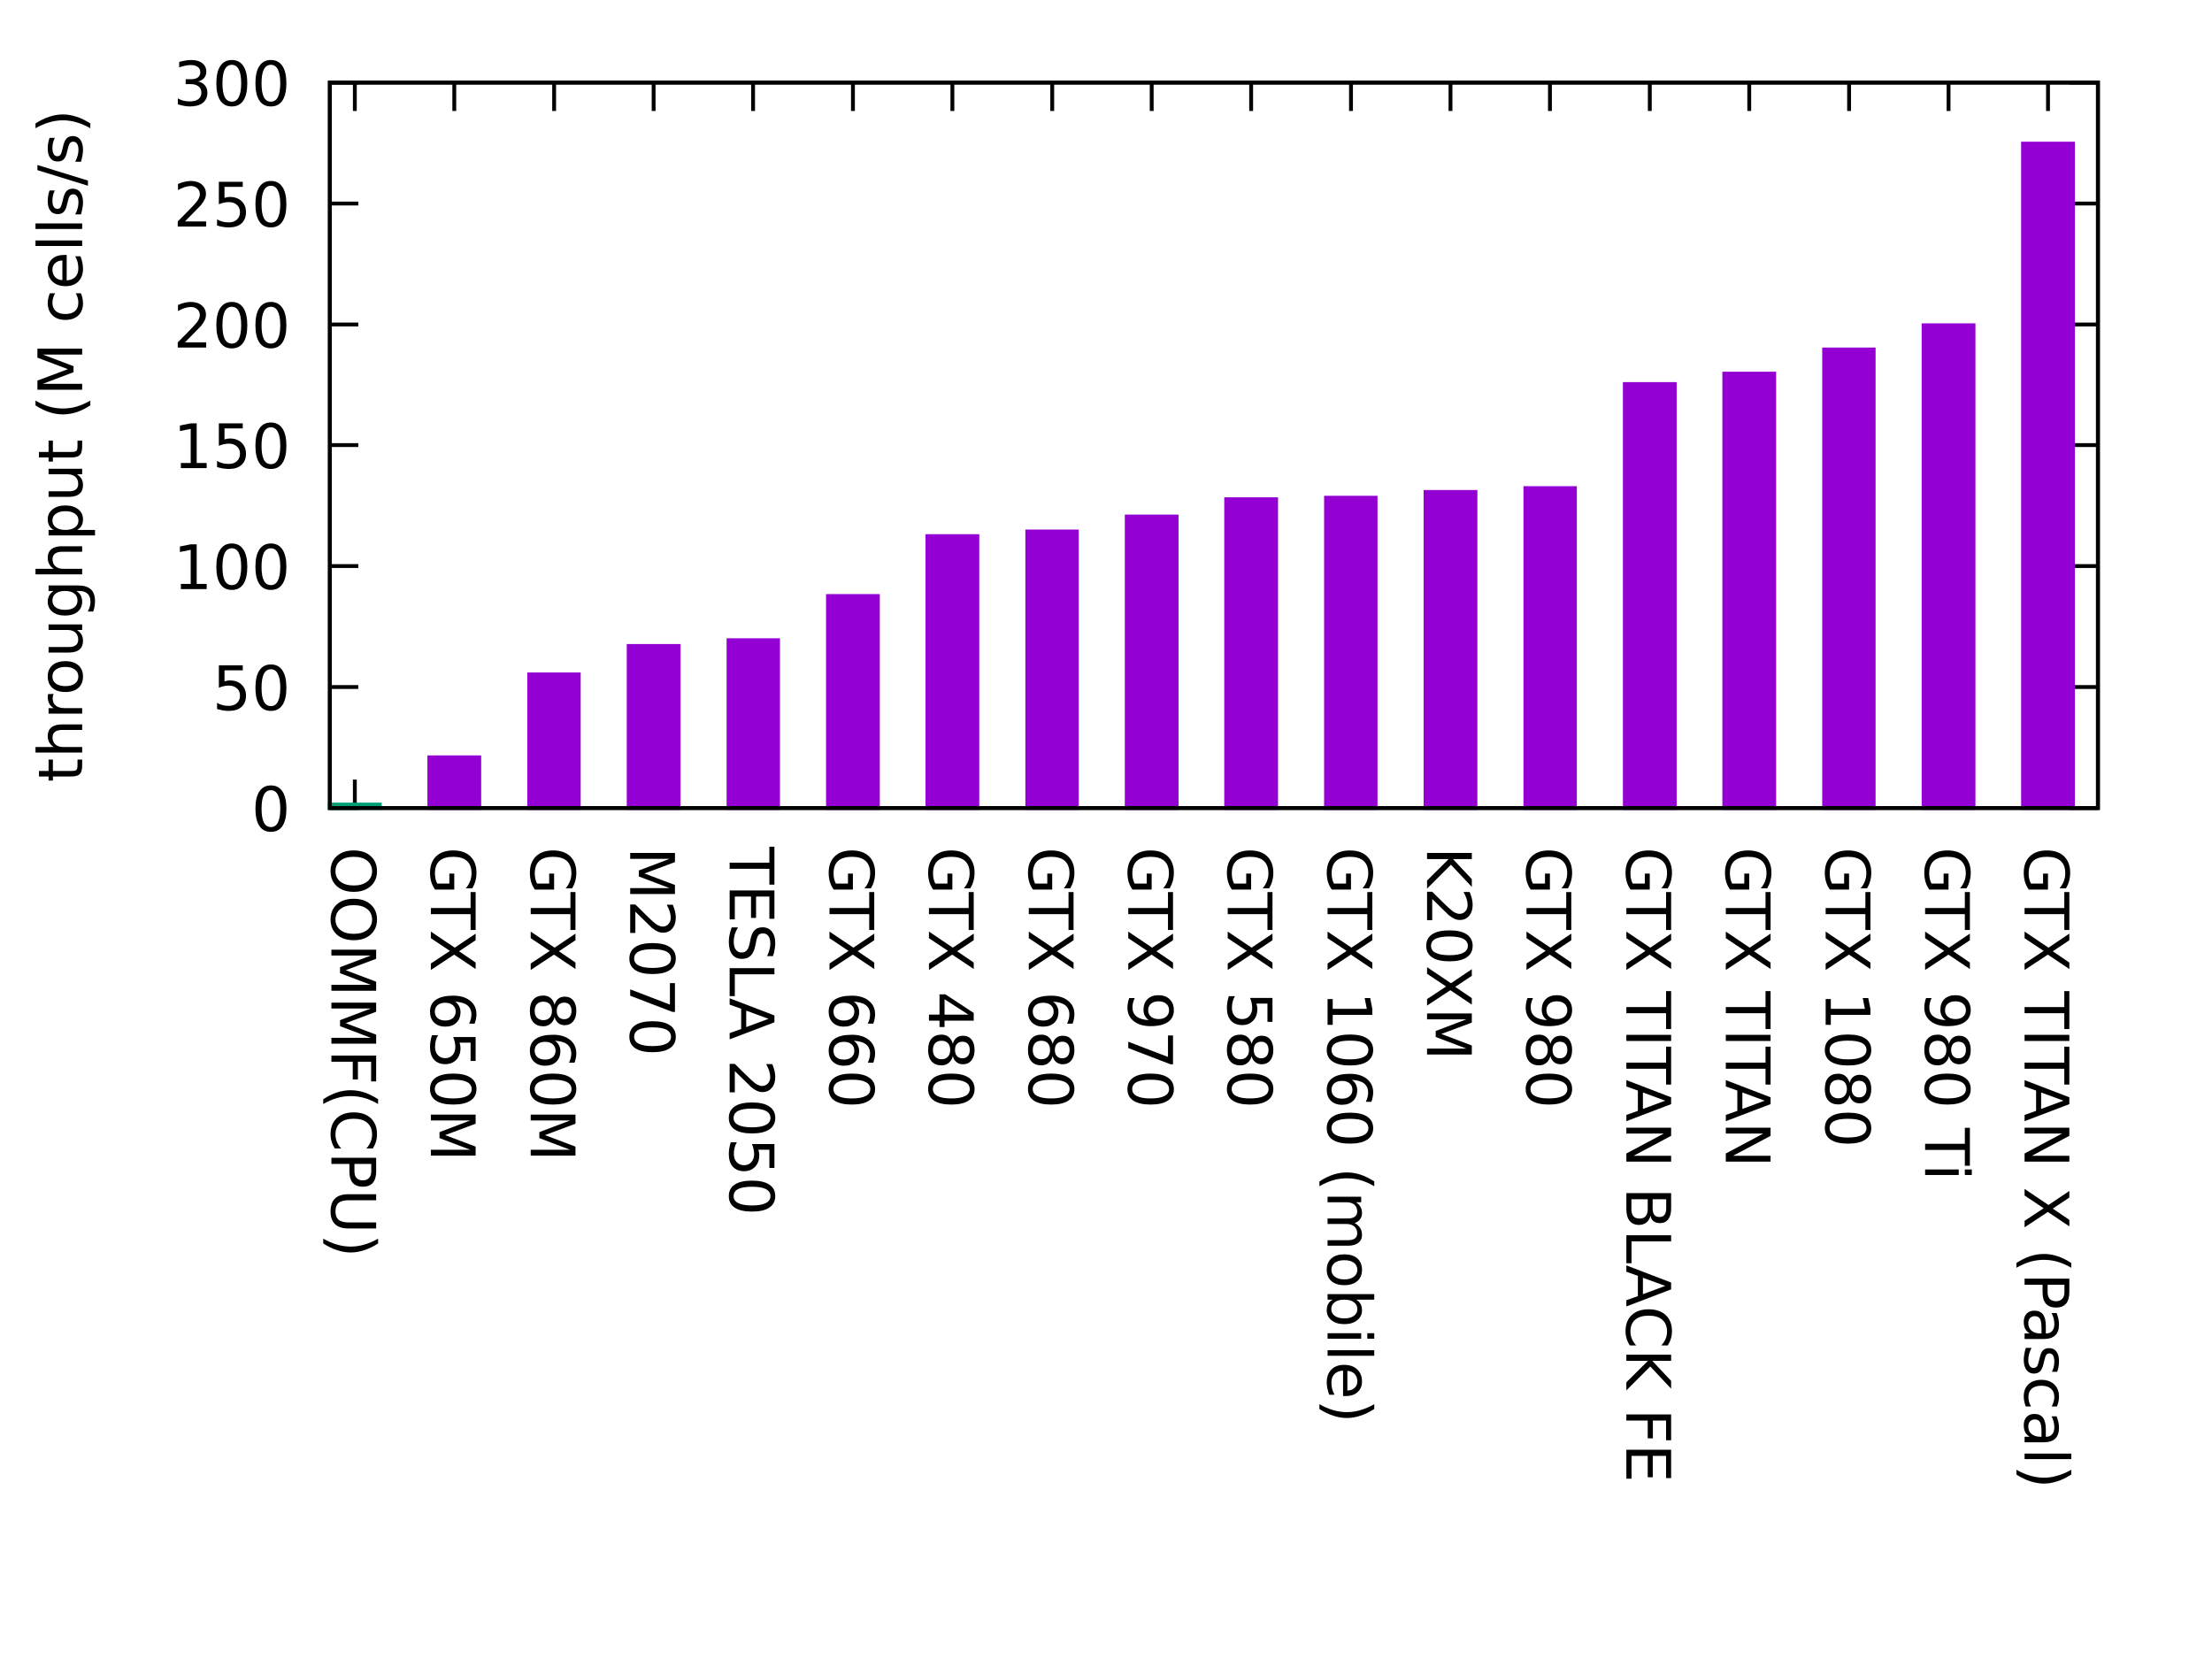 <?xml version="1.0" encoding="UTF-8"?>
<svg xmlns="http://www.w3.org/2000/svg" xmlns:xlink="http://www.w3.org/1999/xlink" width="288pt" height="216pt" viewBox="0 0 288 216" version="1.1">
<defs>
<g>
<symbol overflow="visible" id="glyph0-0">
<path style="stroke:none;" d="M 0.406 1.422 L 0.406 -5.641 L 4.406 -5.641 L 4.406 1.422 Z M 0.844 0.969 L 3.953 0.969 L 3.953 -5.188 L 0.844 -5.188 Z M 0.844 0.969 "/>
</symbol>
<symbol overflow="visible" id="glyph0-1">
<path style="stroke:none;" d=""/>
</symbol>
<symbol overflow="visible" id="glyph0-2">
<path style="stroke:none;" d="M 2.547 -5.312 C 2.141 -5.312 1.832 -5.109 1.625 -4.703 C 1.426 -4.305 1.328 -3.707 1.328 -2.906 C 1.328 -2.113 1.426 -1.516 1.625 -1.109 C 1.832 -0.711 2.141 -0.516 2.547 -0.516 C 2.953 -0.516 3.254 -0.711 3.453 -1.109 C 3.66 -1.516 3.766 -2.113 3.766 -2.906 C 3.766 -3.707 3.66 -4.305 3.453 -4.703 C 3.254 -5.109 2.953 -5.312 2.547 -5.312 Z M 2.547 -5.938 C 3.203 -5.938 3.703 -5.676 4.047 -5.156 C 4.391 -4.645 4.562 -3.895 4.562 -2.906 C 4.562 -1.926 4.391 -1.176 4.047 -0.656 C 3.703 -0.145 3.203 0.109 2.547 0.109 C 1.891 0.109 1.391 -0.145 1.047 -0.656 C 0.703 -1.176 0.531 -1.926 0.531 -2.906 C 0.531 -3.895 0.703 -4.645 1.047 -5.156 C 1.391 -5.676 1.891 -5.938 2.547 -5.938 Z M 2.547 -5.938 "/>
</symbol>
<symbol overflow="visible" id="glyph0-3">
<path style="stroke:none;" d="M 0.859 -5.828 L 3.969 -5.828 L 3.969 -5.172 L 1.594 -5.172 L 1.594 -3.734 C 1.707 -3.773 1.82 -3.805 1.938 -3.828 C 2.051 -3.848 2.164 -3.859 2.281 -3.859 C 2.926 -3.859 3.438 -3.676 3.812 -3.312 C 4.195 -2.957 4.391 -2.477 4.391 -1.875 C 4.391 -1.25 4.191 -0.758 3.797 -0.406 C 3.41 -0.062 2.863 0.109 2.156 0.109 C 1.906 0.109 1.656 0.086 1.406 0.047 C 1.156 0.004 0.895 -0.055 0.625 -0.141 L 0.625 -0.938 C 0.852 -0.801 1.094 -0.703 1.344 -0.641 C 1.594 -0.578 1.859 -0.547 2.141 -0.547 C 2.586 -0.547 2.941 -0.664 3.203 -0.906 C 3.473 -1.145 3.609 -1.469 3.609 -1.875 C 3.609 -2.281 3.473 -2.598 3.203 -2.828 C 2.941 -3.066 2.586 -3.188 2.141 -3.188 C 1.93 -3.188 1.719 -3.16 1.5 -3.109 C 1.289 -3.066 1.078 -3 0.859 -2.906 Z M 0.859 -5.828 "/>
</symbol>
<symbol overflow="visible" id="glyph0-4">
<path style="stroke:none;" d="M 1 -0.672 L 2.281 -0.672 L 2.281 -5.109 L 0.875 -4.828 L 0.875 -5.547 L 2.281 -5.828 L 3.062 -5.828 L 3.062 -0.672 L 4.359 -0.672 L 4.359 0 L 1 0 Z M 1 -0.672 "/>
</symbol>
<symbol overflow="visible" id="glyph0-5">
<path style="stroke:none;" d="M 1.531 -0.672 L 4.297 -0.672 L 4.297 0 L 0.594 0 L 0.594 -0.672 C 0.883 -0.973 1.289 -1.383 1.812 -1.906 C 2.332 -2.438 2.656 -2.773 2.781 -2.922 C 3.039 -3.203 3.219 -3.441 3.312 -3.641 C 3.414 -3.836 3.469 -4.031 3.469 -4.219 C 3.469 -4.531 3.359 -4.785 3.141 -4.984 C 2.922 -5.18 2.641 -5.281 2.297 -5.281 C 2.047 -5.281 1.781 -5.234 1.5 -5.141 C 1.227 -5.055 0.938 -4.926 0.625 -4.75 L 0.625 -5.547 C 0.945 -5.68 1.242 -5.781 1.516 -5.844 C 1.797 -5.906 2.051 -5.938 2.281 -5.938 C 2.883 -5.938 3.363 -5.785 3.719 -5.484 C 4.082 -5.18 4.266 -4.781 4.266 -4.281 C 4.266 -4.039 4.219 -3.812 4.125 -3.594 C 4.031 -3.375 3.867 -3.117 3.641 -2.828 C 3.566 -2.754 3.352 -2.535 3 -2.172 C 2.656 -1.816 2.164 -1.316 1.531 -0.672 Z M 1.531 -0.672 "/>
</symbol>
<symbol overflow="visible" id="glyph0-6">
<path style="stroke:none;" d="M 3.25 -3.141 C 3.625 -3.066 3.914 -2.898 4.125 -2.641 C 4.344 -2.391 4.453 -2.078 4.453 -1.703 C 4.453 -1.117 4.254 -0.672 3.859 -0.359 C 3.461 -0.047 2.898 0.109 2.172 0.109 C 1.922 0.109 1.664 0.082 1.406 0.031 C 1.156 -0.008 0.891 -0.078 0.609 -0.172 L 0.609 -0.938 C 0.828 -0.812 1.066 -0.711 1.328 -0.641 C 1.586 -0.578 1.859 -0.547 2.141 -0.547 C 2.641 -0.547 3.02 -0.645 3.281 -0.844 C 3.539 -1.039 3.672 -1.328 3.672 -1.703 C 3.672 -2.047 3.547 -2.312 3.297 -2.5 C 3.055 -2.695 2.723 -2.797 2.297 -2.797 L 1.625 -2.797 L 1.625 -3.438 L 2.328 -3.438 C 2.711 -3.438 3.008 -3.516 3.219 -3.672 C 3.426 -3.828 3.531 -4.051 3.531 -4.344 C 3.531 -4.645 3.422 -4.875 3.203 -5.031 C 2.992 -5.195 2.691 -5.281 2.297 -5.281 C 2.078 -5.281 1.844 -5.254 1.594 -5.203 C 1.352 -5.16 1.082 -5.086 0.781 -4.984 L 0.781 -5.688 C 1.082 -5.77 1.363 -5.832 1.625 -5.875 C 1.883 -5.914 2.133 -5.938 2.375 -5.938 C 2.969 -5.938 3.438 -5.801 3.781 -5.531 C 4.133 -5.258 4.312 -4.891 4.312 -4.422 C 4.312 -4.098 4.219 -3.828 4.031 -3.609 C 3.852 -3.391 3.594 -3.234 3.25 -3.141 Z M 3.25 -3.141 "/>
</symbol>
<symbol overflow="visible" id="glyph1-0">
<path style="stroke:none;" d="M -1.422 0.406 L 5.641 0.406 L 5.641 4.406 L -1.422 4.406 Z M -0.969 0.844 L -0.969 3.953 L 5.188 3.953 L 5.188 0.844 Z M -0.969 0.844 "/>
</symbol>
<symbol overflow="visible" id="glyph1-1">
<path style="stroke:none;" d="M 5.297 3.156 C 5.297 2.582 5.082 2.125 4.656 1.781 C 4.227 1.445 3.645 1.281 2.906 1.281 C 2.176 1.281 1.598 1.445 1.172 1.781 C 0.742 2.125 0.531 2.582 0.531 3.156 C 0.531 3.727 0.742 4.18 1.172 4.516 C 1.598 4.848 2.176 5.016 2.906 5.016 C 3.645 5.016 4.227 4.848 4.656 4.516 C 5.082 4.18 5.297 3.727 5.297 3.156 Z M 5.938 3.156 C 5.938 3.969 5.66 4.617 5.109 5.109 C 4.566 5.598 3.832 5.844 2.906 5.844 C 1.988 5.844 1.254 5.598 0.703 5.109 C 0.16 4.617 -0.109 3.969 -0.109 3.156 C -0.109 2.332 0.16 1.676 0.703 1.188 C 1.254 0.695 1.988 0.453 2.906 0.453 C 3.832 0.453 4.566 0.695 5.109 1.188 C 5.66 1.676 5.938 2.332 5.938 3.156 Z M 5.938 3.156 "/>
</symbol>
<symbol overflow="visible" id="glyph1-2">
<path style="stroke:none;" d="M 5.828 0.781 L 5.828 1.969 L 1.859 3.453 L 5.828 4.953 L 5.828 6.125 L 0 6.125 L 0 5.359 L 5.125 5.359 L 1.125 3.844 L 1.125 3.062 L 5.125 1.547 L 0 1.547 L 0 0.781 Z M 5.828 0.781 "/>
</symbol>
<symbol overflow="visible" id="glyph1-3">
<path style="stroke:none;" d="M 5.828 0.781 L 5.828 4.141 L 5.172 4.141 L 5.172 1.578 L 3.453 1.578 L 3.453 3.891 L 2.781 3.891 L 2.781 1.578 L 0 1.578 L 0 0.781 Z M 5.828 0.781 "/>
</symbol>
<symbol overflow="visible" id="glyph1-4">
<path style="stroke:none;" d="M 6.078 2.484 C 5.473 2.129 4.879 1.867 4.297 1.703 C 3.711 1.535 3.117 1.453 2.516 1.453 C 1.91 1.453 1.312 1.535 0.719 1.703 C 0.133 1.879 -0.457 2.141 -1.062 2.484 L -1.062 1.859 C -0.445 1.461 0.156 1.164 0.75 0.969 C 1.344 0.781 1.93 0.688 2.516 0.688 C 3.098 0.688 3.68 0.781 4.266 0.969 C 4.859 1.164 5.461 1.461 6.078 1.859 Z M 6.078 2.484 "/>
</symbol>
<symbol overflow="visible" id="glyph1-5">
<path style="stroke:none;" d="M 5.391 5.156 L 4.547 5.156 C 4.797 4.883 4.984 4.598 5.109 4.297 C 5.234 4.004 5.297 3.688 5.297 3.344 C 5.297 2.676 5.086 2.164 4.672 1.812 C 4.266 1.457 3.676 1.281 2.906 1.281 C 2.145 1.281 1.555 1.457 1.141 1.812 C 0.734 2.164 0.531 2.676 0.531 3.344 C 0.531 3.688 0.594 4.004 0.719 4.297 C 0.844 4.598 1.031 4.883 1.281 5.156 L 0.453 5.156 C 0.266 4.875 0.125 4.578 0.031 4.266 C -0.062 3.961 -0.109 3.641 -0.109 3.297 C -0.109 2.41 0.16 1.711 0.703 1.203 C 1.242 0.703 1.977 0.453 2.906 0.453 C 3.844 0.453 4.582 0.703 5.125 1.203 C 5.664 1.711 5.938 2.41 5.938 3.297 C 5.938 3.648 5.891 3.977 5.797 4.281 C 5.703 4.594 5.566 4.883 5.391 5.156 Z M 5.391 5.156 "/>
</symbol>
<symbol overflow="visible" id="glyph1-6">
<path style="stroke:none;" d="M 5.188 1.578 L 3 1.578 L 3 2.562 C 3 2.938 3.094 3.223 3.281 3.422 C 3.469 3.617 3.738 3.719 4.094 3.719 C 4.438 3.719 4.703 3.617 4.891 3.422 C 5.086 3.223 5.188 2.938 5.188 2.562 Z M 5.828 0.781 L 5.828 2.562 C 5.828 3.219 5.68 3.711 5.391 4.047 C 5.098 4.379 4.664 4.547 4.094 4.547 C 3.52 4.547 3.082 4.379 2.781 4.047 C 2.488 3.711 2.344 3.219 2.344 2.562 L 2.344 1.578 L 0 1.578 L 0 0.781 Z M 5.828 0.781 "/>
</symbol>
<symbol overflow="visible" id="glyph1-7">
<path style="stroke:none;" d="M 5.828 0.703 L 5.828 1.484 L 2.297 1.484 C 1.672 1.484 1.219 1.598 0.938 1.828 C 0.664 2.055 0.531 2.426 0.531 2.938 C 0.531 3.438 0.664 3.801 0.938 4.031 C 1.219 4.258 1.672 4.375 2.297 4.375 L 5.828 4.375 L 5.828 5.156 L 2.188 5.156 C 1.426 5.156 0.852 4.969 0.469 4.594 C 0.082 4.219 -0.109 3.664 -0.109 2.938 C -0.109 2.195 0.082 1.641 0.469 1.266 C 0.852 0.891 1.426 0.703 2.188 0.703 Z M 5.828 0.703 "/>
</symbol>
<symbol overflow="visible" id="glyph1-8">
<path style="stroke:none;" d="M 6.078 0.641 L 6.078 1.266 C 5.461 1.66 4.859 1.953 4.266 2.141 C 3.68 2.336 3.098 2.438 2.516 2.438 C 1.93 2.438 1.344 2.336 0.75 2.141 C 0.156 1.953 -0.445 1.66 -1.062 1.266 L -1.062 0.641 C -0.457 0.984 0.133 1.238 0.719 1.406 C 1.312 1.582 1.91 1.672 2.516 1.672 C 3.117 1.672 3.711 1.582 4.297 1.406 C 4.879 1.238 5.473 0.984 6.078 0.641 Z M 6.078 0.641 "/>
</symbol>
<symbol overflow="visible" id="glyph1-9">
<path style="stroke:none;" d="M 0.828 4.766 L 2.406 4.766 L 2.406 3.469 L 3.047 3.469 L 3.047 5.547 L 0.547 5.547 C 0.328 5.242 0.16 4.906 0.047 4.531 C -0.055 4.164 -0.109 3.773 -0.109 3.359 C -0.109 2.453 0.156 1.738 0.688 1.219 C 1.219 0.707 1.957 0.453 2.906 0.453 C 3.863 0.453 4.609 0.707 5.141 1.219 C 5.672 1.738 5.938 2.453 5.938 3.359 C 5.938 3.742 5.891 4.102 5.797 4.438 C 5.703 4.781 5.566 5.098 5.391 5.391 L 4.547 5.391 C 4.797 5.098 4.984 4.785 5.109 4.453 C 5.234 4.129 5.297 3.785 5.297 3.422 C 5.297 2.711 5.094 2.176 4.688 1.812 C 4.289 1.457 3.695 1.281 2.906 1.281 C 2.125 1.281 1.531 1.457 1.125 1.812 C 0.727 2.176 0.531 2.711 0.531 3.422 C 0.531 3.703 0.555 3.953 0.609 4.172 C 0.66 4.391 0.734 4.586 0.828 4.766 Z M 0.828 4.766 "/>
</symbol>
<symbol overflow="visible" id="glyph1-10">
<path style="stroke:none;" d="M 5.828 -0.031 L 5.828 4.906 L 5.172 4.906 L 5.172 2.844 L 0 2.844 L 0 2.047 L 5.172 2.047 L 5.172 -0.031 Z M 5.828 -0.031 "/>
</symbol>
<symbol overflow="visible" id="glyph1-11">
<path style="stroke:none;" d="M 5.828 0.5 L 5.828 1.359 L 3.672 2.797 L 5.828 4.266 L 5.828 5.109 L 3.031 3.234 L 0 5.234 L 0 4.391 L 2.484 2.75 L 0 1.094 L 0 0.234 L 3.109 2.328 Z M 5.828 0.5 "/>
</symbol>
<symbol overflow="visible" id="glyph1-12">
<path style="stroke:none;" d=""/>
</symbol>
<symbol overflow="visible" id="glyph1-13">
<path style="stroke:none;" d="M 3.234 2.641 C 3.234 2.285 3.109 2.004 2.859 1.797 C 2.617 1.586 2.289 1.484 1.875 1.484 C 1.457 1.484 1.125 1.586 0.875 1.797 C 0.633 2.004 0.516 2.285 0.516 2.641 C 0.516 2.992 0.633 3.273 0.875 3.484 C 1.125 3.691 1.457 3.797 1.875 3.797 C 2.289 3.797 2.617 3.691 2.859 3.484 C 3.109 3.273 3.234 2.992 3.234 2.641 Z M 5.703 4.203 L 4.984 4.203 C 5.078 4.004 5.148 3.805 5.203 3.609 C 5.254 3.41 5.281 3.211 5.281 3.016 C 5.281 2.492 5.102 2.094 4.75 1.812 C 4.395 1.539 3.863 1.383 3.156 1.344 C 3.383 1.5 3.555 1.691 3.672 1.922 C 3.797 2.148 3.859 2.406 3.859 2.688 C 3.859 3.27 3.68 3.734 3.328 4.078 C 2.973 4.422 2.488 4.594 1.875 4.594 C 1.27 4.594 0.785 4.414 0.422 4.062 C 0.066 3.707 -0.109 3.234 -0.109 2.641 C -0.109 1.961 0.145 1.445 0.656 1.094 C 1.176 0.738 1.926 0.562 2.906 0.562 C 3.832 0.562 4.566 0.781 5.109 1.219 C 5.66 1.656 5.938 2.242 5.938 2.984 C 5.938 3.18 5.914 3.379 5.875 3.578 C 5.844 3.773 5.785 3.984 5.703 4.203 Z M 5.703 4.203 "/>
</symbol>
<symbol overflow="visible" id="glyph1-14">
<path style="stroke:none;" d="M 5.828 0.859 L 5.828 3.969 L 5.172 3.969 L 5.172 1.594 L 3.734 1.594 C 3.773 1.707 3.805 1.82 3.828 1.938 C 3.848 2.051 3.859 2.164 3.859 2.281 C 3.859 2.926 3.676 3.438 3.312 3.812 C 2.957 4.195 2.477 4.391 1.875 4.391 C 1.25 4.391 0.758 4.191 0.406 3.797 C 0.062 3.41 -0.109 2.863 -0.109 2.156 C -0.109 1.906 -0.086 1.656 -0.047 1.406 C -0.004 1.156 0.055 0.895 0.141 0.625 L 0.938 0.625 C 0.801 0.852 0.703 1.094 0.641 1.344 C 0.578 1.594 0.547 1.859 0.547 2.141 C 0.547 2.586 0.664 2.941 0.906 3.203 C 1.145 3.473 1.469 3.609 1.875 3.609 C 2.281 3.609 2.598 3.473 2.828 3.203 C 3.066 2.941 3.188 2.586 3.188 2.141 C 3.188 1.93 3.16 1.719 3.109 1.5 C 3.066 1.289 3 1.078 2.906 0.859 Z M 5.828 0.859 "/>
</symbol>
<symbol overflow="visible" id="glyph1-15">
<path style="stroke:none;" d="M 5.312 2.547 C 5.312 2.141 5.109 1.832 4.703 1.625 C 4.305 1.426 3.707 1.328 2.906 1.328 C 2.113 1.328 1.516 1.426 1.109 1.625 C 0.711 1.832 0.516 2.141 0.516 2.547 C 0.516 2.953 0.711 3.254 1.109 3.453 C 1.516 3.66 2.113 3.766 2.906 3.766 C 3.707 3.766 4.305 3.66 4.703 3.453 C 5.109 3.254 5.312 2.953 5.312 2.547 Z M 5.938 2.547 C 5.938 3.203 5.676 3.703 5.156 4.047 C 4.645 4.391 3.895 4.562 2.906 4.562 C 1.926 4.562 1.176 4.391 0.656 4.047 C 0.145 3.703 -0.109 3.203 -0.109 2.547 C -0.109 1.891 0.145 1.391 0.656 1.047 C 1.176 0.703 1.926 0.531 2.906 0.531 C 3.895 0.531 4.645 0.703 5.156 1.047 C 5.676 1.391 5.938 1.891 5.938 2.547 Z M 5.938 2.547 "/>
</symbol>
<symbol overflow="visible" id="glyph1-16">
<path style="stroke:none;" d="M 2.766 2.547 C 2.766 2.172 2.664 1.875 2.469 1.656 C 2.27 1.445 1.992 1.344 1.641 1.344 C 1.285 1.344 1.008 1.445 0.812 1.656 C 0.613 1.875 0.516 2.172 0.516 2.547 C 0.516 2.922 0.613 3.211 0.812 3.422 C 1.02 3.641 1.297 3.75 1.641 3.75 C 1.992 3.75 2.27 3.641 2.469 3.422 C 2.664 3.211 2.766 2.922 2.766 2.547 Z M 3.109 1.75 C 3.191 1.414 3.348 1.156 3.578 0.969 C 3.805 0.781 4.086 0.688 4.422 0.688 C 4.891 0.688 5.258 0.848 5.531 1.172 C 5.801 1.504 5.938 1.961 5.938 2.547 C 5.938 3.129 5.801 3.582 5.531 3.906 C 5.258 4.238 4.891 4.406 4.422 4.406 C 4.086 4.406 3.805 4.312 3.578 4.125 C 3.348 3.938 3.191 3.676 3.109 3.344 C 3.016 3.719 2.836 4.008 2.578 4.219 C 2.328 4.438 2.016 4.547 1.641 4.547 C 1.078 4.547 0.645 4.375 0.344 4.031 C 0.039 3.688 -0.109 3.191 -0.109 2.547 C -0.109 1.898 0.039 1.406 0.344 1.062 C 0.645 0.719 1.078 0.547 1.641 0.547 C 2.016 0.547 2.328 0.648 2.578 0.859 C 2.836 1.078 3.016 1.375 3.109 1.75 Z M 4.359 1.469 C 4.055 1.469 3.816 1.562 3.641 1.75 C 3.473 1.938 3.391 2.203 3.391 2.547 C 3.391 2.879 3.473 3.141 3.641 3.328 C 3.816 3.523 4.055 3.625 4.359 3.625 C 4.66 3.625 4.895 3.523 5.062 3.328 C 5.227 3.141 5.312 2.879 5.312 2.547 C 5.312 2.203 5.227 1.938 5.062 1.75 C 4.895 1.562 4.66 1.469 4.359 1.469 Z M 4.359 1.469 "/>
</symbol>
<symbol overflow="visible" id="glyph1-17">
<path style="stroke:none;" d="M 0.672 1.531 L 0.672 4.297 L 0 4.297 L 0 0.594 L 0.672 0.594 C 0.973 0.883 1.383 1.289 1.906 1.812 C 2.438 2.332 2.773 2.656 2.922 2.781 C 3.203 3.039 3.441 3.219 3.641 3.312 C 3.836 3.414 4.031 3.469 4.219 3.469 C 4.531 3.469 4.785 3.359 4.984 3.141 C 5.18 2.922 5.281 2.641 5.281 2.297 C 5.281 2.047 5.234 1.781 5.141 1.5 C 5.055 1.227 4.926 0.938 4.75 0.625 L 5.547 0.625 C 5.68 0.945 5.781 1.242 5.844 1.516 C 5.906 1.797 5.938 2.051 5.938 2.281 C 5.938 2.883 5.785 3.363 5.484 3.719 C 5.18 4.082 4.781 4.266 4.281 4.266 C 4.039 4.266 3.812 4.219 3.594 4.125 C 3.375 4.031 3.117 3.867 2.828 3.641 C 2.754 3.566 2.535 3.352 2.172 3 C 1.816 2.656 1.316 2.164 0.672 1.531 Z M 0.672 1.531 "/>
</symbol>
<symbol overflow="visible" id="glyph1-18">
<path style="stroke:none;" d="M 5.828 0.656 L 5.828 4.406 L 5.5 4.406 L 0 2.297 L 0 1.469 L 5.172 3.453 L 5.172 0.656 Z M 5.828 0.656 "/>
</symbol>
<symbol overflow="visible" id="glyph1-19">
<path style="stroke:none;" d="M 5.828 0.781 L 5.828 4.469 L 5.172 4.469 L 5.172 1.578 L 3.438 1.578 L 3.438 4.359 L 2.781 4.359 L 2.781 1.578 L 0.672 1.578 L 0.672 4.547 L 0 4.547 L 0 0.781 Z M 5.828 0.781 "/>
</symbol>
<symbol overflow="visible" id="glyph1-20">
<path style="stroke:none;" d="M 5.641 4.281 L 4.875 4.281 C 5.02 3.977 5.125 3.691 5.188 3.422 C 5.258 3.16 5.297 2.91 5.297 2.672 C 5.297 2.234 5.211 1.898 5.047 1.672 C 4.879 1.441 4.645 1.328 4.344 1.328 C 4.082 1.328 3.883 1.398 3.75 1.547 C 3.625 1.703 3.52 2 3.438 2.438 L 3.344 2.906 C 3.227 3.5 3.031 3.938 2.75 4.219 C 2.469 4.5 2.086 4.641 1.609 4.641 C 1.047 4.641 0.617 4.445 0.328 4.062 C 0.035 3.688 -0.109 3.133 -0.109 2.406 C -0.109 2.125 -0.078 1.828 -0.016 1.516 C 0.047 1.203 0.141 0.879 0.266 0.547 L 1.078 0.547 C 0.891 0.867 0.75 1.18 0.656 1.484 C 0.57 1.797 0.531 2.102 0.531 2.406 C 0.531 2.852 0.617 3.195 0.797 3.438 C 0.973 3.688 1.223 3.812 1.547 3.812 C 1.836 3.812 2.062 3.723 2.219 3.547 C 2.383 3.367 2.508 3.082 2.594 2.688 L 2.688 2.203 C 2.801 1.609 2.984 1.18 3.234 0.922 C 3.484 0.66 3.832 0.531 4.281 0.531 C 4.789 0.531 5.191 0.711 5.484 1.078 C 5.785 1.441 5.938 1.941 5.938 2.578 C 5.938 2.848 5.91 3.125 5.859 3.406 C 5.816 3.695 5.742 3.988 5.641 4.281 Z M 5.641 4.281 "/>
</symbol>
<symbol overflow="visible" id="glyph1-21">
<path style="stroke:none;" d="M 5.828 0.781 L 5.828 1.578 L 0.672 1.578 L 0.672 4.422 L 0 4.422 L 0 0.781 Z M 5.828 0.781 "/>
</symbol>
<symbol overflow="visible" id="glyph1-22">
<path style="stroke:none;" d="M 5.062 2.734 L 2.156 1.672 L 2.156 3.812 Z M 5.828 2.297 L 5.828 3.188 L 0 5.406 L 0 4.594 L 1.5 4.062 L 1.5 1.422 L 0 0.891 L 0 0.062 Z M 5.828 2.297 "/>
</symbol>
<symbol overflow="visible" id="glyph1-23">
<path style="stroke:none;" d="M 5.141 3.031 L 2.031 1.031 L 2.031 3.031 Z M 5.828 2.812 L 5.828 3.812 L 2.031 3.812 L 2.031 4.641 L 1.375 4.641 L 1.375 3.812 L 0 3.812 L 0 3.031 L 1.375 3.031 L 1.375 0.391 L 2.141 0.391 Z M 5.828 2.812 "/>
</symbol>
<symbol overflow="visible" id="glyph1-24">
<path style="stroke:none;" d="M 0.125 0.875 L 0.844 0.875 C 0.75 1.07 0.676 1.27 0.625 1.469 C 0.57 1.676 0.547 1.879 0.547 2.078 C 0.547 2.598 0.723 2.992 1.078 3.266 C 1.43 3.547 1.961 3.707 2.672 3.75 C 2.453 3.594 2.281 3.398 2.156 3.172 C 2.039 2.941 1.984 2.688 1.984 2.406 C 1.984 1.82 2.156 1.359 2.5 1.016 C 2.852 0.672 3.336 0.5 3.953 0.5 C 4.555 0.5 5.035 0.676 5.391 1.031 C 5.754 1.383 5.938 1.859 5.938 2.453 C 5.938 3.129 5.676 3.645 5.156 4 C 4.645 4.352 3.895 4.531 2.906 4.531 C 1.988 4.531 1.254 4.312 0.703 3.875 C 0.16 3.438 -0.109 2.848 -0.109 2.109 C -0.109 1.91 -0.086 1.707 -0.047 1.5 C -0.016 1.301 0.039 1.094 0.125 0.875 Z M 2.594 2.453 C 2.594 2.805 2.711 3.086 2.953 3.297 C 3.203 3.504 3.535 3.609 3.953 3.609 C 4.367 3.609 4.695 3.504 4.938 3.297 C 5.188 3.086 5.312 2.805 5.312 2.453 C 5.312 2.098 5.188 1.816 4.938 1.609 C 4.695 1.398 4.367 1.297 3.953 1.297 C 3.535 1.297 3.203 1.398 2.953 1.609 C 2.711 1.816 2.594 2.098 2.594 2.453 Z M 2.594 2.453 "/>
</symbol>
<symbol overflow="visible" id="glyph1-25">
<path style="stroke:none;" d="M 0.672 1 L 0.672 2.281 L 5.109 2.281 L 4.828 0.875 L 5.547 0.875 L 5.828 2.281 L 5.828 3.062 L 0.672 3.062 L 0.672 4.359 L 0 4.359 L 0 1 Z M 0.672 1 "/>
</symbol>
<symbol overflow="visible" id="glyph1-26">
<path style="stroke:none;" d="M 3.531 4.156 C 3.852 4.344 4.094 4.562 4.25 4.812 C 4.406 5.062 4.484 5.352 4.484 5.688 C 4.484 6.145 4.32 6.492 4 6.734 C 3.688 6.984 3.234 7.109 2.641 7.109 L 0 7.109 L 0 6.391 L 2.625 6.391 C 3.039 6.391 3.348 6.316 3.547 6.172 C 3.754 6.023 3.859 5.797 3.859 5.484 C 3.859 5.117 3.734 4.828 3.484 4.609 C 3.234 4.391 2.895 4.281 2.469 4.281 L 0 4.281 L 0 3.562 L 2.625 3.562 C 3.039 3.562 3.348 3.484 3.547 3.328 C 3.754 3.18 3.859 2.957 3.859 2.656 C 3.859 2.281 3.734 1.984 3.484 1.766 C 3.234 1.555 2.895 1.453 2.469 1.453 L 0 1.453 L 0 0.734 L 4.375 0.734 L 4.375 1.453 L 3.703 1.453 C 3.961 1.617 4.156 1.816 4.281 2.047 C 4.414 2.273 4.484 2.547 4.484 2.859 C 4.484 3.172 4.398 3.438 4.234 3.656 C 4.078 3.883 3.844 4.051 3.531 4.156 Z M 3.531 4.156 "/>
</symbol>
<symbol overflow="visible" id="glyph1-27">
<path style="stroke:none;" d="M 3.875 2.453 C 3.875 2.066 3.723 1.758 3.422 1.531 C 3.117 1.312 2.707 1.203 2.188 1.203 C 1.664 1.203 1.254 1.312 0.953 1.531 C 0.648 1.758 0.5 2.066 0.5 2.453 C 0.5 2.836 0.648 3.141 0.953 3.359 C 1.254 3.586 1.664 3.703 2.188 3.703 C 2.707 3.703 3.117 3.586 3.422 3.359 C 3.723 3.141 3.875 2.836 3.875 2.453 Z M 4.484 2.453 C 4.484 3.078 4.281 3.566 3.875 3.922 C 3.469 4.273 2.906 4.453 2.188 4.453 C 1.469 4.453 0.906 4.273 0.5 3.922 C 0.094 3.566 -0.109 3.078 -0.109 2.453 C -0.109 1.828 0.094 1.332 0.5 0.969 C 0.906 0.613 1.469 0.438 2.188 0.438 C 2.906 0.438 3.469 0.613 3.875 0.969 C 4.281 1.332 4.484 1.828 4.484 2.453 Z M 4.484 2.453 "/>
</symbol>
<symbol overflow="visible" id="glyph1-28">
<path style="stroke:none;" d="M 2.188 3.891 C 2.719 3.891 3.129 3.781 3.422 3.562 C 3.723 3.352 3.875 3.055 3.875 2.672 C 3.875 2.297 3.723 2 3.422 1.781 C 3.129 1.562 2.719 1.453 2.188 1.453 C 1.656 1.453 1.238 1.562 0.938 1.781 C 0.633 2 0.484 2.297 0.484 2.672 C 0.484 3.055 0.633 3.352 0.938 3.562 C 1.238 3.781 1.656 3.891 2.188 3.891 Z M 3.719 1.453 C 3.977 1.598 4.172 1.785 4.297 2.016 C 4.422 2.254 4.484 2.531 4.484 2.844 C 4.484 3.375 4.27 3.805 3.844 4.141 C 3.426 4.473 2.875 4.641 2.188 4.641 C 1.5 4.641 0.941 4.473 0.516 4.141 C 0.098 3.805 -0.109 3.375 -0.109 2.844 C -0.109 2.531 -0.047 2.254 0.078 2.016 C 0.203 1.785 0.395 1.598 0.656 1.453 L 0 1.453 L 0 0.734 L 6.078 0.734 L 6.078 1.453 Z M 3.719 1.453 "/>
</symbol>
<symbol overflow="visible" id="glyph1-29">
<path style="stroke:none;" d="M 4.375 0.75 L 4.375 1.469 L 0 1.469 L 0 0.75 Z M 6.078 0.75 L 6.078 1.469 L 5.172 1.469 L 5.172 0.75 Z M 6.078 0.75 "/>
</symbol>
<symbol overflow="visible" id="glyph1-30">
<path style="stroke:none;" d="M 6.078 0.75 L 6.078 1.469 L 0 1.469 L 0 0.75 Z M 6.078 0.75 "/>
</symbol>
<symbol overflow="visible" id="glyph1-31">
<path style="stroke:none;" d="M 2.375 4.5 L 2.016 4.5 L 2.016 1.188 C 1.523 1.219 1.148 1.367 0.891 1.641 C 0.629 1.91 0.5 2.281 0.5 2.75 C 0.5 3.031 0.531 3.301 0.594 3.562 C 0.664 3.82 0.77 4.078 0.906 4.328 L 0.219 4.328 C 0.113 4.066 0.035 3.801 -0.016 3.531 C -0.078 3.258 -0.109 2.988 -0.109 2.719 C -0.109 2.02 0.094 1.461 0.5 1.047 C 0.906 0.641 1.453 0.438 2.141 0.438 C 2.859 0.438 3.426 0.629 3.844 1.016 C 4.27 1.41 4.484 1.938 4.484 2.594 C 4.484 3.176 4.289 3.641 3.906 3.984 C 3.531 4.328 3.02 4.5 2.375 4.5 Z M 2.578 3.781 C 2.973 3.77 3.285 3.656 3.516 3.438 C 3.754 3.227 3.875 2.945 3.875 2.594 C 3.875 2.195 3.758 1.875 3.531 1.625 C 3.301 1.383 2.984 1.25 2.578 1.219 Z M 2.578 3.781 "/>
</symbol>
<symbol overflow="visible" id="glyph1-32">
<path style="stroke:none;" d="M 5.828 0.781 L 5.828 1.578 L 3.375 1.578 L 5.828 4.188 L 5.828 5.203 L 3.109 2.312 L 0 5.422 L 0 4.375 L 2.812 1.578 L 0 1.578 L 0 0.781 Z M 5.828 0.781 "/>
</symbol>
<symbol overflow="visible" id="glyph1-33">
<path style="stroke:none;" d="M 5.828 0.781 L 5.828 1.578 L 0 1.578 L 0 0.781 Z M 5.828 0.781 "/>
</symbol>
<symbol overflow="visible" id="glyph1-34">
<path style="stroke:none;" d="M 5.828 0.781 L 5.828 1.844 L 0.953 4.438 L 5.828 4.438 L 5.828 5.203 L 0 5.203 L 0 4.141 L 4.875 1.547 L 0 1.547 L 0 0.781 Z M 5.828 0.781 "/>
</symbol>
<symbol overflow="visible" id="glyph1-35">
<path style="stroke:none;" d="M 2.781 1.578 L 0.656 1.578 L 0.656 2.844 C 0.656 3.27 0.738 3.582 0.906 3.781 C 1.082 3.988 1.352 4.094 1.719 4.094 C 2.082 4.094 2.348 3.988 2.516 3.781 C 2.691 3.582 2.781 3.27 2.781 2.844 Z M 5.188 1.578 L 3.422 1.578 L 3.422 2.75 C 3.422 3.133 3.492 3.422 3.641 3.609 C 3.785 3.797 4.008 3.891 4.312 3.891 C 4.602 3.891 4.82 3.797 4.969 3.609 C 5.113 3.422 5.188 3.133 5.188 2.75 Z M 5.828 0.781 L 5.828 2.797 C 5.828 3.398 5.703 3.863 5.453 4.188 C 5.203 4.52 4.848 4.688 4.391 4.688 C 4.035 4.688 3.75 4.602 3.531 4.438 C 3.32 4.27 3.191 4.023 3.141 3.703 C 3.055 4.086 2.883 4.383 2.625 4.594 C 2.363 4.812 2.035 4.922 1.641 4.922 C 1.117 4.922 0.711 4.742 0.422 4.391 C 0.141 4.035 0 3.531 0 2.875 L 0 0.781 Z M 5.828 0.781 "/>
</symbol>
<symbol overflow="visible" id="glyph1-36">
<path style="stroke:none;" d="M 2.203 2.75 C 2.203 2.164 2.133 1.758 2 1.531 C 1.863 1.312 1.641 1.203 1.328 1.203 C 1.066 1.203 0.859 1.285 0.703 1.453 C 0.555 1.617 0.484 1.848 0.484 2.141 C 0.484 2.535 0.625 2.852 0.906 3.094 C 1.195 3.332 1.578 3.453 2.047 3.453 L 2.203 3.453 Z M 2.5 4.172 L 0 4.172 L 0 3.453 L 0.672 3.453 C 0.398 3.297 0.203 3.094 0.078 2.844 C -0.047 2.602 -0.109 2.305 -0.109 1.953 C -0.109 1.504 0.016 1.145 0.266 0.875 C 0.516 0.613 0.852 0.484 1.281 0.484 C 1.77 0.484 2.141 0.645 2.391 0.969 C 2.641 1.301 2.766 1.797 2.766 2.453 L 2.766 3.453 L 2.828 3.453 C 3.16 3.453 3.414 3.344 3.594 3.125 C 3.781 2.914 3.875 2.613 3.875 2.219 C 3.875 1.969 3.844 1.723 3.781 1.484 C 3.719 1.242 3.629 1.016 3.516 0.797 L 4.172 0.797 C 4.273 1.066 4.352 1.32 4.406 1.562 C 4.457 1.812 4.484 2.055 4.484 2.297 C 4.484 2.922 4.316 3.391 3.984 3.703 C 3.66 4.016 3.164 4.172 2.5 4.172 Z M 2.5 4.172 "/>
</symbol>
<symbol overflow="visible" id="glyph1-37">
<path style="stroke:none;" d="M 4.25 3.547 L 3.562 3.547 C 3.664 3.336 3.742 3.125 3.797 2.906 C 3.848 2.688 3.875 2.461 3.875 2.234 C 3.875 1.879 3.816 1.609 3.703 1.422 C 3.598 1.242 3.438 1.156 3.219 1.156 C 3.051 1.156 2.922 1.219 2.828 1.344 C 2.734 1.477 2.645 1.738 2.562 2.125 L 2.5 2.375 C 2.395 2.883 2.242 3.242 2.047 3.453 C 1.848 3.672 1.566 3.781 1.203 3.781 C 0.797 3.781 0.473 3.617 0.234 3.297 C 0.004 2.973 -0.109 2.531 -0.109 1.969 C -0.109 1.738 -0.082 1.492 -0.031 1.234 C 0.008 0.984 0.07 0.719 0.156 0.438 L 0.906 0.438 C 0.77 0.695 0.664 0.957 0.594 1.219 C 0.52 1.477 0.484 1.734 0.484 1.984 C 0.484 2.328 0.539 2.586 0.656 2.766 C 0.781 2.953 0.945 3.047 1.156 3.047 C 1.352 3.047 1.504 2.977 1.609 2.844 C 1.711 2.707 1.812 2.422 1.906 1.984 L 1.969 1.734 C 2.062 1.285 2.203 0.961 2.391 0.766 C 2.586 0.566 2.852 0.469 3.188 0.469 C 3.602 0.469 3.922 0.613 4.141 0.906 C 4.367 1.195 4.484 1.609 4.484 2.141 C 4.484 2.41 4.461 2.66 4.422 2.891 C 4.379 3.129 4.32 3.348 4.25 3.547 Z M 4.25 3.547 "/>
</symbol>
<symbol overflow="visible" id="glyph1-38">
<path style="stroke:none;" d="M 4.203 3.906 L 3.531 3.906 C 3.645 3.695 3.727 3.488 3.781 3.281 C 3.844 3.082 3.875 2.879 3.875 2.672 C 3.875 2.203 3.723 1.836 3.422 1.578 C 3.129 1.328 2.719 1.203 2.188 1.203 C 1.656 1.203 1.238 1.328 0.938 1.578 C 0.645 1.836 0.5 2.203 0.5 2.672 C 0.5 2.879 0.523 3.082 0.578 3.281 C 0.641 3.488 0.723 3.695 0.828 3.906 L 0.172 3.906 C 0.078 3.707 0.008 3.5 -0.031 3.281 C -0.082 3.062 -0.109 2.832 -0.109 2.594 C -0.109 1.938 0.094 1.41 0.5 1.016 C 0.914 0.629 1.477 0.438 2.188 0.438 C 2.895 0.438 3.453 0.633 3.859 1.031 C 4.273 1.426 4.484 1.961 4.484 2.641 C 4.484 2.859 4.457 3.07 4.406 3.281 C 4.363 3.5 4.297 3.707 4.203 3.906 Z M 4.203 3.906 "/>
</symbol>
<symbol overflow="visible" id="glyph2-0">
<path style="stroke:none;" d="M 1.422 -0.406 L -5.641 -0.406 L -5.641 -4.406 L 1.422 -4.406 Z M 0.969 -0.844 L 0.969 -3.953 L -5.188 -3.953 L -5.188 -0.844 Z M 0.969 -0.844 "/>
</symbol>
<symbol overflow="visible" id="glyph2-1">
<path style="stroke:none;" d="M -5.625 -1.469 L -4.375 -1.469 L -4.375 -2.953 L -3.812 -2.953 L -3.812 -1.469 L -1.438 -1.469 C -1.082 -1.469 -0.852 -1.516 -0.75 -1.609 C -0.656 -1.711 -0.609 -1.91 -0.609 -2.203 L -0.609 -2.953 L 0 -2.953 L 0 -2.203 C 0 -1.648 -0.102 -1.27 -0.312 -1.062 C -0.52 -0.852 -0.895 -0.75 -1.438 -0.75 L -3.812 -0.75 L -3.812 -0.219 L -4.375 -0.219 L -4.375 -0.75 L -5.625 -0.75 Z M -5.625 -1.469 "/>
</symbol>
<symbol overflow="visible" id="glyph2-2">
<path style="stroke:none;" d="M -2.641 -4.391 L 0 -4.391 L 0 -3.672 L -2.625 -3.672 C -3.031 -3.672 -3.336 -3.586 -3.547 -3.422 C -3.754 -3.266 -3.859 -3.023 -3.859 -2.703 C -3.859 -2.316 -3.734 -2.008 -3.484 -1.781 C -3.234 -1.562 -2.895 -1.453 -2.469 -1.453 L 0 -1.453 L 0 -0.734 L -6.078 -0.734 L -6.078 -1.453 L -3.703 -1.453 C -3.961 -1.617 -4.156 -1.816 -4.281 -2.047 C -4.414 -2.285 -4.484 -2.555 -4.484 -2.859 C -4.484 -3.367 -4.328 -3.75 -4.016 -4 C -3.703 -4.258 -3.242 -4.391 -2.641 -4.391 Z M -2.641 -4.391 "/>
</symbol>
<symbol overflow="visible" id="glyph2-3">
<path style="stroke:none;" d="M -3.703 -3.297 C -3.754 -3.211 -3.789 -3.125 -3.812 -3.031 C -3.832 -2.938 -3.844 -2.832 -3.844 -2.719 C -3.844 -2.312 -3.707 -2 -3.438 -1.781 C -3.176 -1.562 -2.801 -1.453 -2.312 -1.453 L 0 -1.453 L 0 -0.734 L -4.375 -0.734 L -4.375 -1.453 L -3.703 -1.453 C -3.961 -1.598 -4.156 -1.789 -4.281 -2.031 C -4.414 -2.281 -4.484 -2.578 -4.484 -2.922 C -4.484 -2.973 -4.477 -3.023 -4.469 -3.078 C -4.469 -3.141 -4.457 -3.207 -4.438 -3.281 Z M -3.703 -3.297 "/>
</symbol>
<symbol overflow="visible" id="glyph2-4">
<path style="stroke:none;" d="M -3.875 -2.453 C -3.875 -2.066 -3.723 -1.758 -3.422 -1.531 C -3.117 -1.312 -2.707 -1.203 -2.188 -1.203 C -1.664 -1.203 -1.254 -1.312 -0.953 -1.531 C -0.648 -1.758 -0.5 -2.066 -0.5 -2.453 C -0.5 -2.836 -0.648 -3.141 -0.953 -3.359 C -1.254 -3.586 -1.664 -3.703 -2.188 -3.703 C -2.707 -3.703 -3.117 -3.586 -3.422 -3.359 C -3.723 -3.141 -3.875 -2.836 -3.875 -2.453 Z M -4.484 -2.453 C -4.484 -3.078 -4.281 -3.566 -3.875 -3.922 C -3.469 -4.273 -2.906 -4.453 -2.188 -4.453 C -1.469 -4.453 -0.906 -4.273 -0.5 -3.922 C -0.094 -3.566 0.109 -3.078 0.109 -2.453 C 0.109 -1.828 -0.094 -1.332 -0.5 -0.969 C -0.906 -0.613 -1.469 -0.438 -2.188 -0.438 C -2.906 -0.438 -3.469 -0.613 -3.875 -0.969 C -4.281 -1.332 -4.484 -1.828 -4.484 -2.453 Z M -4.484 -2.453 "/>
</symbol>
<symbol overflow="visible" id="glyph2-5">
<path style="stroke:none;" d="M -1.734 -0.688 L -4.375 -0.688 L -4.375 -1.406 L -1.75 -1.406 C -1.344 -1.406 -1.035 -1.484 -0.828 -1.641 C -0.617 -1.805 -0.516 -2.051 -0.516 -2.375 C -0.516 -2.758 -0.633 -3.062 -0.875 -3.281 C -1.125 -3.508 -1.461 -3.625 -1.891 -3.625 L -4.375 -3.625 L -4.375 -4.344 L 0 -4.344 L 0 -3.625 L -0.672 -3.625 C -0.41 -3.445 -0.211 -3.242 -0.078 -3.016 C 0.047 -2.785 0.109 -2.52 0.109 -2.219 C 0.109 -1.719 -0.047 -1.336 -0.359 -1.078 C -0.672 -0.816 -1.129 -0.688 -1.734 -0.688 Z M -4.484 -2.484 Z M -4.484 -2.484 "/>
</symbol>
<symbol overflow="visible" id="glyph2-6">
<path style="stroke:none;" d="M -2.234 -3.641 C -2.754 -3.641 -3.156 -3.531 -3.438 -3.312 C -3.727 -3.094 -3.875 -2.789 -3.875 -2.406 C -3.875 -2.02 -3.727 -1.719 -3.438 -1.5 C -3.156 -1.289 -2.754 -1.188 -2.234 -1.188 C -1.723 -1.188 -1.32 -1.289 -1.031 -1.5 C -0.75 -1.719 -0.609 -2.02 -0.609 -2.406 C -0.609 -2.789 -0.75 -3.094 -1.031 -3.312 C -1.32 -3.531 -1.723 -3.641 -2.234 -3.641 Z M -0.547 -4.359 C 0.203 -4.359 0.758 -4.191 1.125 -3.859 C 1.488 -3.523 1.672 -3.02 1.672 -2.344 C 1.672 -2.082 1.648 -1.836 1.609 -1.609 C 1.566 -1.391 1.508 -1.176 1.438 -0.969 L 0.734 -0.969 C 0.848 -1.176 0.93 -1.383 0.984 -1.594 C 1.047 -1.801 1.078 -2.008 1.078 -2.219 C 1.078 -2.695 0.953 -3.051 0.703 -3.281 C 0.453 -3.52 0.078 -3.641 -0.422 -3.641 L -0.766 -3.641 C -0.516 -3.484 -0.32 -3.289 -0.188 -3.062 C -0.062 -2.832 0 -2.555 0 -2.234 C 0 -1.691 -0.203 -1.254 -0.609 -0.922 C -1.023 -0.598 -1.566 -0.438 -2.234 -0.438 C -2.91 -0.438 -3.453 -0.598 -3.859 -0.922 C -4.273 -1.254 -4.484 -1.691 -4.484 -2.234 C -4.484 -2.555 -4.414 -2.832 -4.281 -3.062 C -4.156 -3.289 -3.969 -3.484 -3.719 -3.641 L -4.375 -3.641 L -4.375 -4.359 Z M -0.547 -4.359 "/>
</symbol>
<symbol overflow="visible" id="glyph2-7">
<path style="stroke:none;" d="M -0.656 -1.453 L 1.672 -1.453 L 1.672 -0.734 L -4.375 -0.734 L -4.375 -1.453 L -3.719 -1.453 C -3.977 -1.598 -4.172 -1.785 -4.297 -2.016 C -4.422 -2.254 -4.484 -2.531 -4.484 -2.844 C -4.484 -3.375 -4.27 -3.805 -3.844 -4.141 C -3.426 -4.473 -2.875 -4.641 -2.188 -4.641 C -1.5 -4.641 -0.941 -4.473 -0.516 -4.141 C -0.098 -3.805 0.109 -3.375 0.109 -2.844 C 0.109 -2.531 0.047 -2.254 -0.078 -2.016 C -0.203 -1.785 -0.395 -1.598 -0.656 -1.453 Z M -2.188 -3.891 C -2.719 -3.891 -3.129 -3.781 -3.422 -3.562 C -3.723 -3.352 -3.875 -3.055 -3.875 -2.672 C -3.875 -2.297 -3.723 -2 -3.422 -1.781 C -3.129 -1.562 -2.719 -1.453 -2.188 -1.453 C -1.656 -1.453 -1.238 -1.562 -0.938 -1.781 C -0.633 -2 -0.484 -2.297 -0.484 -2.672 C -0.484 -3.055 -0.633 -3.352 -0.938 -3.562 C -1.238 -3.781 -1.656 -3.891 -2.188 -3.891 Z M -2.188 -3.891 "/>
</symbol>
<symbol overflow="visible" id="glyph2-8">
<path style="stroke:none;" d=""/>
</symbol>
<symbol overflow="visible" id="glyph2-9">
<path style="stroke:none;" d="M -6.078 -2.484 C -5.473 -2.129 -4.879 -1.867 -4.297 -1.703 C -3.711 -1.535 -3.117 -1.453 -2.516 -1.453 C -1.91 -1.453 -1.312 -1.535 -0.719 -1.703 C -0.133 -1.879 0.457 -2.141 1.062 -2.484 L 1.062 -1.859 C 0.445 -1.461 -0.156 -1.164 -0.75 -0.969 C -1.344 -0.781 -1.93 -0.688 -2.516 -0.688 C -3.098 -0.688 -3.68 -0.781 -4.266 -0.969 C -4.859 -1.164 -5.461 -1.461 -6.078 -1.859 Z M -6.078 -2.484 "/>
</symbol>
<symbol overflow="visible" id="glyph2-10">
<path style="stroke:none;" d="M -5.828 -0.781 L -5.828 -1.969 L -1.859 -3.453 L -5.828 -4.953 L -5.828 -6.125 L 0 -6.125 L 0 -5.359 L -5.125 -5.359 L -1.125 -3.844 L -1.125 -3.062 L -5.125 -1.547 L 0 -1.547 L 0 -0.781 Z M -5.828 -0.781 "/>
</symbol>
<symbol overflow="visible" id="glyph2-11">
<path style="stroke:none;" d="M -4.203 -3.906 L -3.531 -3.906 C -3.645 -3.695 -3.727 -3.488 -3.781 -3.281 C -3.844 -3.082 -3.875 -2.879 -3.875 -2.672 C -3.875 -2.203 -3.723 -1.836 -3.422 -1.578 C -3.129 -1.328 -2.719 -1.203 -2.188 -1.203 C -1.656 -1.203 -1.238 -1.328 -0.938 -1.578 C -0.645 -1.836 -0.5 -2.203 -0.5 -2.672 C -0.5 -2.879 -0.523 -3.082 -0.578 -3.281 C -0.641 -3.488 -0.723 -3.695 -0.828 -3.906 L -0.172 -3.906 C -0.078 -3.707 -0.008 -3.5 0.031 -3.281 C 0.082 -3.062 0.109 -2.832 0.109 -2.594 C 0.109 -1.938 -0.094 -1.41 -0.5 -1.016 C -0.914 -0.629 -1.477 -0.438 -2.188 -0.438 C -2.895 -0.438 -3.453 -0.633 -3.859 -1.031 C -4.273 -1.426 -4.484 -1.961 -4.484 -2.641 C -4.484 -2.859 -4.457 -3.07 -4.406 -3.281 C -4.363 -3.5 -4.297 -3.707 -4.203 -3.906 Z M -4.203 -3.906 "/>
</symbol>
<symbol overflow="visible" id="glyph2-12">
<path style="stroke:none;" d="M -2.375 -4.5 L -2.016 -4.5 L -2.016 -1.188 C -1.523 -1.219 -1.148 -1.367 -0.891 -1.641 C -0.629 -1.91 -0.5 -2.281 -0.5 -2.75 C -0.5 -3.031 -0.531 -3.301 -0.594 -3.562 C -0.664 -3.82 -0.77 -4.078 -0.906 -4.328 L -0.219 -4.328 C -0.113 -4.066 -0.035 -3.801 0.016 -3.531 C 0.078 -3.258 0.109 -2.988 0.109 -2.719 C 0.109 -2.02 -0.094 -1.461 -0.5 -1.047 C -0.906 -0.641 -1.453 -0.438 -2.141 -0.438 C -2.859 -0.438 -3.426 -0.629 -3.844 -1.016 C -4.27 -1.41 -4.484 -1.938 -4.484 -2.594 C -4.484 -3.176 -4.289 -3.641 -3.906 -3.984 C -3.531 -4.328 -3.02 -4.5 -2.375 -4.5 Z M -2.578 -3.781 C -2.973 -3.77 -3.285 -3.656 -3.516 -3.438 C -3.754 -3.227 -3.875 -2.945 -3.875 -2.594 C -3.875 -2.195 -3.758 -1.875 -3.531 -1.625 C -3.301 -1.383 -2.984 -1.25 -2.578 -1.219 Z M -2.578 -3.781 "/>
</symbol>
<symbol overflow="visible" id="glyph2-13">
<path style="stroke:none;" d="M -6.078 -0.75 L -6.078 -1.469 L 0 -1.469 L 0 -0.75 Z M -6.078 -0.75 "/>
</symbol>
<symbol overflow="visible" id="glyph2-14">
<path style="stroke:none;" d="M -4.25 -3.547 L -3.562 -3.547 C -3.664 -3.336 -3.742 -3.125 -3.797 -2.906 C -3.848 -2.688 -3.875 -2.461 -3.875 -2.234 C -3.875 -1.879 -3.816 -1.609 -3.703 -1.422 C -3.598 -1.242 -3.438 -1.156 -3.219 -1.156 C -3.051 -1.156 -2.922 -1.219 -2.828 -1.344 C -2.734 -1.477 -2.645 -1.738 -2.562 -2.125 L -2.5 -2.375 C -2.395 -2.883 -2.242 -3.242 -2.047 -3.453 C -1.848 -3.672 -1.566 -3.781 -1.203 -3.781 C -0.797 -3.781 -0.473 -3.617 -0.234 -3.297 C -0.004 -2.973 0.109 -2.531 0.109 -1.969 C 0.109 -1.738 0.082 -1.492 0.031 -1.234 C -0.008 -0.984 -0.07 -0.719 -0.156 -0.438 L -0.906 -0.438 C -0.77 -0.695 -0.664 -0.957 -0.594 -1.219 C -0.52 -1.477 -0.484 -1.734 -0.484 -1.984 C -0.484 -2.328 -0.539 -2.586 -0.656 -2.766 C -0.781 -2.953 -0.945 -3.047 -1.156 -3.047 C -1.352 -3.047 -1.504 -2.977 -1.609 -2.844 C -1.711 -2.707 -1.812 -2.422 -1.906 -1.984 L -1.969 -1.734 C -2.062 -1.285 -2.203 -0.961 -2.391 -0.766 C -2.586 -0.566 -2.852 -0.469 -3.188 -0.469 C -3.602 -0.469 -3.922 -0.613 -4.141 -0.906 C -4.367 -1.195 -4.484 -1.609 -4.484 -2.141 C -4.484 -2.41 -4.461 -2.66 -4.422 -2.891 C -4.379 -3.129 -4.32 -3.348 -4.25 -3.547 Z M -4.25 -3.547 "/>
</symbol>
<symbol overflow="visible" id="glyph2-15">
<path style="stroke:none;" d="M -5.828 -2.031 L -5.828 -2.703 L 0.75 -0.672 L 0.75 0 Z M -5.828 -2.031 "/>
</symbol>
<symbol overflow="visible" id="glyph2-16">
<path style="stroke:none;" d="M -6.078 -0.641 L -6.078 -1.266 C -5.461 -1.66 -4.859 -1.953 -4.266 -2.141 C -3.68 -2.336 -3.098 -2.438 -2.516 -2.438 C -1.93 -2.438 -1.344 -2.336 -0.75 -2.141 C -0.156 -1.953 0.445 -1.66 1.062 -1.266 L 1.062 -0.641 C 0.457 -0.984 -0.133 -1.238 -0.719 -1.406 C -1.312 -1.582 -1.91 -1.672 -2.516 -1.672 C -3.117 -1.672 -3.711 -1.582 -4.297 -1.406 C -4.879 -1.238 -5.473 -0.984 -6.078 -0.641 Z M -6.078 -0.641 "/>
</symbol>
</g>
</defs>
<g id="surface1">
<path style="fill:none;stroke-width:0.5;stroke-linecap:butt;stroke-linejoin:miter;stroke:rgb(0%,0%,0%);stroke-opacity:1;stroke-miterlimit:3.8;" d="M 42.949 105.199 L 46.648 105.199 "/>
<path style="fill:none;stroke-width:0.5;stroke-linecap:butt;stroke-linejoin:miter;stroke:rgb(0%,0%,0%);stroke-opacity:1;stroke-miterlimit:3.8;" d="M 273.148 105.199 L 269.449 105.199 "/>
<g style="fill:rgb(0%,0%,0%);fill-opacity:1;">
  <use xlink:href="#glyph0-1" x="30.191" y="108.199"/>
  <use xlink:href="#glyph0-2" x="32.727" y="108.199"/>
</g>
<path style="fill:none;stroke-width:0.5;stroke-linecap:butt;stroke-linejoin:miter;stroke:rgb(0%,0%,0%);stroke-opacity:1;stroke-miterlimit:3.8;" d="M 42.949 89.449 L 46.648 89.449 "/>
<path style="fill:none;stroke-width:0.5;stroke-linecap:butt;stroke-linejoin:miter;stroke:rgb(0%,0%,0%);stroke-opacity:1;stroke-miterlimit:3.8;" d="M 273.148 89.449 L 269.449 89.449 "/>
<g style="fill:rgb(0%,0%,0%);fill-opacity:1;">
  <use xlink:href="#glyph0-1" x="25.102" y="92.449"/>
  <use xlink:href="#glyph0-3" x="27.638" y="92.449"/>
  <use xlink:href="#glyph0-2" x="32.726" y="92.449"/>
</g>
<path style="fill:none;stroke-width:0.5;stroke-linecap:butt;stroke-linejoin:miter;stroke:rgb(0%,0%,0%);stroke-opacity:1;stroke-miterlimit:3.8;" d="M 42.949 73.699 L 46.648 73.699 "/>
<path style="fill:none;stroke-width:0.5;stroke-linecap:butt;stroke-linejoin:miter;stroke:rgb(0%,0%,0%);stroke-opacity:1;stroke-miterlimit:3.8;" d="M 273.148 73.699 L 269.449 73.699 "/>
<g style="fill:rgb(0%,0%,0%);fill-opacity:1;">
  <use xlink:href="#glyph0-1" x="20.012" y="76.699"/>
  <use xlink:href="#glyph0-4" x="22.548" y="76.699"/>
  <use xlink:href="#glyph0-2" x="27.636" y="76.699"/>
  <use xlink:href="#glyph0-2" x="32.724" y="76.699"/>
</g>
<path style="fill:none;stroke-width:0.5;stroke-linecap:butt;stroke-linejoin:miter;stroke:rgb(0%,0%,0%);stroke-opacity:1;stroke-miterlimit:3.8;" d="M 42.949 57.949 L 46.648 57.949 "/>
<path style="fill:none;stroke-width:0.5;stroke-linecap:butt;stroke-linejoin:miter;stroke:rgb(0%,0%,0%);stroke-opacity:1;stroke-miterlimit:3.8;" d="M 273.148 57.949 L 269.449 57.949 "/>
<g style="fill:rgb(0%,0%,0%);fill-opacity:1;">
  <use xlink:href="#glyph0-1" x="20.012" y="60.949"/>
  <use xlink:href="#glyph0-4" x="22.548" y="60.949"/>
  <use xlink:href="#glyph0-3" x="27.636" y="60.949"/>
  <use xlink:href="#glyph0-2" x="32.724" y="60.949"/>
</g>
<path style="fill:none;stroke-width:0.5;stroke-linecap:butt;stroke-linejoin:miter;stroke:rgb(0%,0%,0%);stroke-opacity:1;stroke-miterlimit:3.8;" d="M 42.949 42.25 L 46.648 42.25 "/>
<path style="fill:none;stroke-width:0.5;stroke-linecap:butt;stroke-linejoin:miter;stroke:rgb(0%,0%,0%);stroke-opacity:1;stroke-miterlimit:3.8;" d="M 273.148 42.25 L 269.449 42.25 "/>
<g style="fill:rgb(0%,0%,0%);fill-opacity:1;">
  <use xlink:href="#glyph0-1" x="20.012" y="45.25"/>
  <use xlink:href="#glyph0-5" x="22.548" y="45.25"/>
  <use xlink:href="#glyph0-2" x="27.636" y="45.25"/>
  <use xlink:href="#glyph0-2" x="32.724" y="45.25"/>
</g>
<path style="fill:none;stroke-width:0.5;stroke-linecap:butt;stroke-linejoin:miter;stroke:rgb(0%,0%,0%);stroke-opacity:1;stroke-miterlimit:3.8;" d="M 42.949 26.5 L 46.648 26.5 "/>
<path style="fill:none;stroke-width:0.5;stroke-linecap:butt;stroke-linejoin:miter;stroke:rgb(0%,0%,0%);stroke-opacity:1;stroke-miterlimit:3.8;" d="M 273.148 26.5 L 269.449 26.5 "/>
<g style="fill:rgb(0%,0%,0%);fill-opacity:1;">
  <use xlink:href="#glyph0-1" x="20.012" y="29.5"/>
  <use xlink:href="#glyph0-5" x="22.548" y="29.5"/>
  <use xlink:href="#glyph0-3" x="27.636" y="29.5"/>
  <use xlink:href="#glyph0-2" x="32.724" y="29.5"/>
</g>
<path style="fill:none;stroke-width:0.5;stroke-linecap:butt;stroke-linejoin:miter;stroke:rgb(0%,0%,0%);stroke-opacity:1;stroke-miterlimit:3.8;" d="M 42.949 10.75 L 46.648 10.75 "/>
<path style="fill:none;stroke-width:0.5;stroke-linecap:butt;stroke-linejoin:miter;stroke:rgb(0%,0%,0%);stroke-opacity:1;stroke-miterlimit:3.8;" d="M 273.148 10.75 L 269.449 10.75 "/>
<g style="fill:rgb(0%,0%,0%);fill-opacity:1;">
  <use xlink:href="#glyph0-1" x="20.012" y="13.75"/>
  <use xlink:href="#glyph0-6" x="22.548" y="13.75"/>
  <use xlink:href="#glyph0-2" x="27.636" y="13.75"/>
  <use xlink:href="#glyph0-2" x="32.724" y="13.75"/>
</g>
<path style="fill:none;stroke-width:0.5;stroke-linecap:butt;stroke-linejoin:miter;stroke:rgb(0%,0%,0%);stroke-opacity:1;stroke-miterlimit:3.8;" d="M 46.199 105.199 L 46.199 101.5 "/>
<path style="fill:none;stroke-width:0.5;stroke-linecap:butt;stroke-linejoin:miter;stroke:rgb(0%,0%,0%);stroke-opacity:1;stroke-miterlimit:3.8;" d="M 46.199 10.75 L 46.199 14.449 "/>
<g style="fill:rgb(0%,0%,0%);fill-opacity:1;">
  <use xlink:href="#glyph1-1" x="43.148" y="110.273"/>
  <use xlink:href="#glyph1-1" x="43.148" y="116.569"/>
  <use xlink:href="#glyph1-2" x="43.148" y="122.865"/>
  <use xlink:href="#glyph1-2" x="43.148" y="129.761"/>
  <use xlink:href="#glyph1-3" x="43.148" y="136.657"/>
  <use xlink:href="#glyph1-4" x="43.148" y="141.257"/>
  <use xlink:href="#glyph1-5" x="43.148" y="144.377"/>
  <use xlink:href="#glyph1-6" x="43.148" y="149.961"/>
  <use xlink:href="#glyph1-7" x="43.148" y="154.785"/>
  <use xlink:href="#glyph1-8" x="43.148" y="160.633"/>
</g>
<path style="fill:none;stroke-width:0.5;stroke-linecap:butt;stroke-linejoin:miter;stroke:rgb(0%,0%,0%);stroke-opacity:1;stroke-miterlimit:3.8;" d="M 59.148 105.199 L 59.148 101.5 "/>
<path style="fill:none;stroke-width:0.5;stroke-linecap:butt;stroke-linejoin:miter;stroke:rgb(0%,0%,0%);stroke-opacity:1;stroke-miterlimit:3.8;" d="M 59.148 10.75 L 59.148 14.449 "/>
<g style="fill:rgb(0%,0%,0%);fill-opacity:1;">
  <use xlink:href="#glyph1-9" x="56.098" y="110.273"/>
</g>
<g style="fill:rgb(0%,0%,0%);fill-opacity:1;">
  <use xlink:href="#glyph1-10" x="56.098" y="116.177"/>
  <use xlink:href="#glyph1-11" x="56.098" y="121.057"/>
  <use xlink:href="#glyph1-12" x="56.098" y="126.537"/>
  <use xlink:href="#glyph1-13" x="56.098" y="129.073"/>
  <use xlink:href="#glyph1-14" x="56.098" y="134.161"/>
  <use xlink:href="#glyph1-15" x="56.098" y="139.249"/>
  <use xlink:href="#glyph1-2" x="56.098" y="144.337"/>
</g>
<path style="fill:none;stroke-width:0.5;stroke-linecap:butt;stroke-linejoin:miter;stroke:rgb(0%,0%,0%);stroke-opacity:1;stroke-miterlimit:3.8;" d="M 72.148 105.199 L 72.148 101.5 "/>
<path style="fill:none;stroke-width:0.5;stroke-linecap:butt;stroke-linejoin:miter;stroke:rgb(0%,0%,0%);stroke-opacity:1;stroke-miterlimit:3.8;" d="M 72.148 10.75 L 72.148 14.449 "/>
<g style="fill:rgb(0%,0%,0%);fill-opacity:1;">
  <use xlink:href="#glyph1-9" x="69.098" y="110.273"/>
</g>
<g style="fill:rgb(0%,0%,0%);fill-opacity:1;">
  <use xlink:href="#glyph1-10" x="69.098" y="116.177"/>
  <use xlink:href="#glyph1-11" x="69.098" y="121.057"/>
  <use xlink:href="#glyph1-12" x="69.098" y="126.537"/>
  <use xlink:href="#glyph1-16" x="69.098" y="129.073"/>
  <use xlink:href="#glyph1-13" x="69.098" y="134.161"/>
  <use xlink:href="#glyph1-15" x="69.098" y="139.249"/>
  <use xlink:href="#glyph1-2" x="69.098" y="144.337"/>
</g>
<path style="fill:none;stroke-width:0.5;stroke-linecap:butt;stroke-linejoin:miter;stroke:rgb(0%,0%,0%);stroke-opacity:1;stroke-miterlimit:3.8;" d="M 85.102 105.199 L 85.102 101.5 "/>
<path style="fill:none;stroke-width:0.5;stroke-linecap:butt;stroke-linejoin:miter;stroke:rgb(0%,0%,0%);stroke-opacity:1;stroke-miterlimit:3.8;" d="M 85.102 10.75 L 85.102 14.449 "/>
<g style="fill:rgb(0%,0%,0%);fill-opacity:1;">
  <use xlink:href="#glyph1-2" x="82.051" y="110.273"/>
  <use xlink:href="#glyph1-17" x="82.051" y="117.169"/>
  <use xlink:href="#glyph1-15" x="82.051" y="122.257"/>
  <use xlink:href="#glyph1-18" x="82.051" y="127.345"/>
  <use xlink:href="#glyph1-15" x="82.051" y="132.433"/>
</g>
<path style="fill:none;stroke-width:0.5;stroke-linecap:butt;stroke-linejoin:miter;stroke:rgb(0%,0%,0%);stroke-opacity:1;stroke-miterlimit:3.8;" d="M 98.051 105.199 L 98.051 101.5 "/>
<path style="fill:none;stroke-width:0.5;stroke-linecap:butt;stroke-linejoin:miter;stroke:rgb(0%,0%,0%);stroke-opacity:1;stroke-miterlimit:3.8;" d="M 98.051 10.75 L 98.051 14.449 "/>
<g style="fill:rgb(0%,0%,0%);fill-opacity:1;">
  <use xlink:href="#glyph1-10" x="95" y="110.273"/>
  <use xlink:href="#glyph1-19" x="95" y="115.153"/>
  <use xlink:href="#glyph1-20" x="95" y="120.201"/>
  <use xlink:href="#glyph1-21" x="95" y="125.273"/>
</g>
<g style="fill:rgb(0%,0%,0%);fill-opacity:1;">
  <use xlink:href="#glyph1-22" x="95" y="129.913"/>
  <use xlink:href="#glyph1-12" x="95" y="135.385"/>
  <use xlink:href="#glyph1-17" x="95" y="137.921"/>
  <use xlink:href="#glyph1-15" x="95" y="143.009"/>
  <use xlink:href="#glyph1-14" x="95" y="148.097"/>
  <use xlink:href="#glyph1-15" x="95" y="153.185"/>
</g>
<path style="fill:none;stroke-width:0.5;stroke-linecap:butt;stroke-linejoin:miter;stroke:rgb(0%,0%,0%);stroke-opacity:1;stroke-miterlimit:3.8;" d="M 111.051 105.199 L 111.051 101.5 "/>
<path style="fill:none;stroke-width:0.5;stroke-linecap:butt;stroke-linejoin:miter;stroke:rgb(0%,0%,0%);stroke-opacity:1;stroke-miterlimit:3.8;" d="M 111.051 10.75 L 111.051 14.449 "/>
<g style="fill:rgb(0%,0%,0%);fill-opacity:1;">
  <use xlink:href="#glyph1-9" x="108" y="110.273"/>
</g>
<g style="fill:rgb(0%,0%,0%);fill-opacity:1;">
  <use xlink:href="#glyph1-10" x="108" y="116.177"/>
  <use xlink:href="#glyph1-11" x="108" y="121.057"/>
  <use xlink:href="#glyph1-12" x="108" y="126.537"/>
  <use xlink:href="#glyph1-13" x="108" y="129.073"/>
  <use xlink:href="#glyph1-13" x="108" y="134.161"/>
  <use xlink:href="#glyph1-15" x="108" y="139.249"/>
</g>
<path style="fill:none;stroke-width:0.5;stroke-linecap:butt;stroke-linejoin:miter;stroke:rgb(0%,0%,0%);stroke-opacity:1;stroke-miterlimit:3.8;" d="M 124 105.199 L 124 101.5 "/>
<path style="fill:none;stroke-width:0.5;stroke-linecap:butt;stroke-linejoin:miter;stroke:rgb(0%,0%,0%);stroke-opacity:1;stroke-miterlimit:3.8;" d="M 124 10.75 L 124 14.449 "/>
<g style="fill:rgb(0%,0%,0%);fill-opacity:1;">
  <use xlink:href="#glyph1-9" x="120.949" y="110.273"/>
</g>
<g style="fill:rgb(0%,0%,0%);fill-opacity:1;">
  <use xlink:href="#glyph1-10" x="120.949" y="116.177"/>
  <use xlink:href="#glyph1-11" x="120.949" y="121.057"/>
  <use xlink:href="#glyph1-12" x="120.949" y="126.537"/>
  <use xlink:href="#glyph1-23" x="120.949" y="129.073"/>
  <use xlink:href="#glyph1-16" x="120.949" y="134.161"/>
  <use xlink:href="#glyph1-15" x="120.949" y="139.249"/>
</g>
<path style="fill:none;stroke-width:0.5;stroke-linecap:butt;stroke-linejoin:miter;stroke:rgb(0%,0%,0%);stroke-opacity:1;stroke-miterlimit:3.8;" d="M 137 105.199 L 137 101.5 "/>
<path style="fill:none;stroke-width:0.5;stroke-linecap:butt;stroke-linejoin:miter;stroke:rgb(0%,0%,0%);stroke-opacity:1;stroke-miterlimit:3.8;" d="M 137 10.75 L 137 14.449 "/>
<g style="fill:rgb(0%,0%,0%);fill-opacity:1;">
  <use xlink:href="#glyph1-9" x="133.949" y="110.273"/>
</g>
<g style="fill:rgb(0%,0%,0%);fill-opacity:1;">
  <use xlink:href="#glyph1-10" x="133.949" y="116.177"/>
  <use xlink:href="#glyph1-11" x="133.949" y="121.057"/>
  <use xlink:href="#glyph1-12" x="133.949" y="126.537"/>
  <use xlink:href="#glyph1-13" x="133.949" y="129.073"/>
  <use xlink:href="#glyph1-16" x="133.949" y="134.161"/>
  <use xlink:href="#glyph1-15" x="133.949" y="139.249"/>
</g>
<path style="fill:none;stroke-width:0.5;stroke-linecap:butt;stroke-linejoin:miter;stroke:rgb(0%,0%,0%);stroke-opacity:1;stroke-miterlimit:3.8;" d="M 149.949 105.199 L 149.949 101.5 "/>
<path style="fill:none;stroke-width:0.5;stroke-linecap:butt;stroke-linejoin:miter;stroke:rgb(0%,0%,0%);stroke-opacity:1;stroke-miterlimit:3.8;" d="M 149.949 10.75 L 149.949 14.449 "/>
<g style="fill:rgb(0%,0%,0%);fill-opacity:1;">
  <use xlink:href="#glyph1-9" x="146.898" y="110.273"/>
</g>
<g style="fill:rgb(0%,0%,0%);fill-opacity:1;">
  <use xlink:href="#glyph1-10" x="146.898" y="116.177"/>
  <use xlink:href="#glyph1-11" x="146.898" y="121.057"/>
  <use xlink:href="#glyph1-12" x="146.898" y="126.537"/>
  <use xlink:href="#glyph1-24" x="146.898" y="129.073"/>
  <use xlink:href="#glyph1-18" x="146.898" y="134.161"/>
  <use xlink:href="#glyph1-15" x="146.898" y="139.249"/>
</g>
<path style="fill:none;stroke-width:0.5;stroke-linecap:butt;stroke-linejoin:miter;stroke:rgb(0%,0%,0%);stroke-opacity:1;stroke-miterlimit:3.8;" d="M 162.898 105.199 L 162.898 101.5 "/>
<path style="fill:none;stroke-width:0.5;stroke-linecap:butt;stroke-linejoin:miter;stroke:rgb(0%,0%,0%);stroke-opacity:1;stroke-miterlimit:3.8;" d="M 162.898 10.75 L 162.898 14.449 "/>
<g style="fill:rgb(0%,0%,0%);fill-opacity:1;">
  <use xlink:href="#glyph1-9" x="159.848" y="110.273"/>
</g>
<g style="fill:rgb(0%,0%,0%);fill-opacity:1;">
  <use xlink:href="#glyph1-10" x="159.848" y="116.177"/>
  <use xlink:href="#glyph1-11" x="159.848" y="121.057"/>
  <use xlink:href="#glyph1-12" x="159.848" y="126.537"/>
  <use xlink:href="#glyph1-14" x="159.848" y="129.073"/>
  <use xlink:href="#glyph1-16" x="159.848" y="134.161"/>
  <use xlink:href="#glyph1-15" x="159.848" y="139.249"/>
</g>
<path style="fill:none;stroke-width:0.5;stroke-linecap:butt;stroke-linejoin:miter;stroke:rgb(0%,0%,0%);stroke-opacity:1;stroke-miterlimit:3.8;" d="M 175.898 105.199 L 175.898 101.5 "/>
<path style="fill:none;stroke-width:0.5;stroke-linecap:butt;stroke-linejoin:miter;stroke:rgb(0%,0%,0%);stroke-opacity:1;stroke-miterlimit:3.8;" d="M 175.898 10.75 L 175.898 14.449 "/>
<g style="fill:rgb(0%,0%,0%);fill-opacity:1;">
  <use xlink:href="#glyph1-9" x="172.848" y="110.273"/>
</g>
<g style="fill:rgb(0%,0%,0%);fill-opacity:1;">
  <use xlink:href="#glyph1-10" x="172.848" y="116.177"/>
  <use xlink:href="#glyph1-11" x="172.848" y="121.057"/>
  <use xlink:href="#glyph1-12" x="172.848" y="126.537"/>
  <use xlink:href="#glyph1-25" x="172.848" y="129.073"/>
  <use xlink:href="#glyph1-15" x="172.848" y="134.161"/>
  <use xlink:href="#glyph1-13" x="172.848" y="139.249"/>
  <use xlink:href="#glyph1-15" x="172.848" y="144.337"/>
  <use xlink:href="#glyph1-12" x="172.848" y="149.425"/>
  <use xlink:href="#glyph1-4" x="172.848" y="151.961"/>
  <use xlink:href="#glyph1-26" x="172.848" y="155.081"/>
  <use xlink:href="#glyph1-27" x="172.848" y="162.873"/>
  <use xlink:href="#glyph1-28" x="172.848" y="167.761"/>
  <use xlink:href="#glyph1-29" x="172.848" y="172.833"/>
  <use xlink:href="#glyph1-30" x="172.848" y="175.049"/>
  <use xlink:href="#glyph1-31" x="172.848" y="177.265"/>
  <use xlink:href="#glyph1-8" x="172.848" y="182.185"/>
</g>
<path style="fill:none;stroke-width:0.5;stroke-linecap:butt;stroke-linejoin:miter;stroke:rgb(0%,0%,0%);stroke-opacity:1;stroke-miterlimit:3.8;" d="M 188.852 105.199 L 188.852 101.5 "/>
<path style="fill:none;stroke-width:0.5;stroke-linecap:butt;stroke-linejoin:miter;stroke:rgb(0%,0%,0%);stroke-opacity:1;stroke-miterlimit:3.8;" d="M 188.852 10.75 L 188.852 14.449 "/>
<g style="fill:rgb(0%,0%,0%);fill-opacity:1;">
  <use xlink:href="#glyph1-32" x="185.801" y="110.273"/>
  <use xlink:href="#glyph1-17" x="185.801" y="115.513"/>
  <use xlink:href="#glyph1-15" x="185.801" y="120.601"/>
  <use xlink:href="#glyph1-11" x="185.801" y="125.689"/>
  <use xlink:href="#glyph1-2" x="185.801" y="131.169"/>
</g>
<path style="fill:none;stroke-width:0.5;stroke-linecap:butt;stroke-linejoin:miter;stroke:rgb(0%,0%,0%);stroke-opacity:1;stroke-miterlimit:3.8;" d="M 201.801 105.199 L 201.801 101.5 "/>
<path style="fill:none;stroke-width:0.5;stroke-linecap:butt;stroke-linejoin:miter;stroke:rgb(0%,0%,0%);stroke-opacity:1;stroke-miterlimit:3.8;" d="M 201.801 10.75 L 201.801 14.449 "/>
<g style="fill:rgb(0%,0%,0%);fill-opacity:1;">
  <use xlink:href="#glyph1-9" x="198.75" y="110.273"/>
</g>
<g style="fill:rgb(0%,0%,0%);fill-opacity:1;">
  <use xlink:href="#glyph1-10" x="198.75" y="116.177"/>
  <use xlink:href="#glyph1-11" x="198.75" y="121.057"/>
  <use xlink:href="#glyph1-12" x="198.75" y="126.537"/>
  <use xlink:href="#glyph1-24" x="198.75" y="129.073"/>
  <use xlink:href="#glyph1-16" x="198.75" y="134.161"/>
  <use xlink:href="#glyph1-15" x="198.75" y="139.249"/>
</g>
<path style="fill:none;stroke-width:0.5;stroke-linecap:butt;stroke-linejoin:miter;stroke:rgb(0%,0%,0%);stroke-opacity:1;stroke-miterlimit:3.8;" d="M 214.801 105.199 L 214.801 101.5 "/>
<path style="fill:none;stroke-width:0.5;stroke-linecap:butt;stroke-linejoin:miter;stroke:rgb(0%,0%,0%);stroke-opacity:1;stroke-miterlimit:3.8;" d="M 214.801 10.75 L 214.801 14.449 "/>
<g style="fill:rgb(0%,0%,0%);fill-opacity:1;">
  <use xlink:href="#glyph1-9" x="211.75" y="110.273"/>
</g>
<g style="fill:rgb(0%,0%,0%);fill-opacity:1;">
  <use xlink:href="#glyph1-10" x="211.75" y="116.177"/>
  <use xlink:href="#glyph1-11" x="211.75" y="121.057"/>
  <use xlink:href="#glyph1-12" x="211.75" y="126.537"/>
  <use xlink:href="#glyph1-10" x="211.75" y="129.073"/>
  <use xlink:href="#glyph1-33" x="211.75" y="133.953"/>
  <use xlink:href="#glyph1-10" x="211.75" y="136.305"/>
</g>
<g style="fill:rgb(0%,0%,0%);fill-opacity:1;">
  <use xlink:href="#glyph1-22" x="211.75" y="140.569"/>
  <use xlink:href="#glyph1-34" x="211.75" y="146.041"/>
  <use xlink:href="#glyph1-12" x="211.75" y="152.025"/>
  <use xlink:href="#glyph1-35" x="211.75" y="154.561"/>
  <use xlink:href="#glyph1-21" x="211.75" y="160.049"/>
</g>
<g style="fill:rgb(0%,0%,0%);fill-opacity:1;">
  <use xlink:href="#glyph1-22" x="211.75" y="164.689"/>
</g>
<g style="fill:rgb(0%,0%,0%);fill-opacity:1;">
  <use xlink:href="#glyph1-5" x="211.75" y="170.017"/>
  <use xlink:href="#glyph1-32" x="211.75" y="175.601"/>
  <use xlink:href="#glyph1-12" x="211.75" y="180.841"/>
  <use xlink:href="#glyph1-3" x="211.75" y="183.377"/>
  <use xlink:href="#glyph1-19" x="211.75" y="187.977"/>
</g>
<path style="fill:none;stroke-width:0.5;stroke-linecap:butt;stroke-linejoin:miter;stroke:rgb(0%,0%,0%);stroke-opacity:1;stroke-miterlimit:3.8;" d="M 227.75 105.199 L 227.75 101.5 "/>
<path style="fill:none;stroke-width:0.5;stroke-linecap:butt;stroke-linejoin:miter;stroke:rgb(0%,0%,0%);stroke-opacity:1;stroke-miterlimit:3.8;" d="M 227.75 10.75 L 227.75 14.449 "/>
<g style="fill:rgb(0%,0%,0%);fill-opacity:1;">
  <use xlink:href="#glyph1-9" x="224.699" y="110.273"/>
</g>
<g style="fill:rgb(0%,0%,0%);fill-opacity:1;">
  <use xlink:href="#glyph1-10" x="224.699" y="116.177"/>
  <use xlink:href="#glyph1-11" x="224.699" y="121.057"/>
  <use xlink:href="#glyph1-12" x="224.699" y="126.537"/>
  <use xlink:href="#glyph1-10" x="224.699" y="129.073"/>
  <use xlink:href="#glyph1-33" x="224.699" y="133.953"/>
  <use xlink:href="#glyph1-10" x="224.699" y="136.305"/>
</g>
<g style="fill:rgb(0%,0%,0%);fill-opacity:1;">
  <use xlink:href="#glyph1-22" x="224.699" y="140.569"/>
  <use xlink:href="#glyph1-34" x="224.699" y="146.041"/>
</g>
<path style="fill:none;stroke-width:0.5;stroke-linecap:butt;stroke-linejoin:miter;stroke:rgb(0%,0%,0%);stroke-opacity:1;stroke-miterlimit:3.8;" d="M 240.75 105.199 L 240.75 101.5 "/>
<path style="fill:none;stroke-width:0.5;stroke-linecap:butt;stroke-linejoin:miter;stroke:rgb(0%,0%,0%);stroke-opacity:1;stroke-miterlimit:3.8;" d="M 240.75 10.75 L 240.75 14.449 "/>
<g style="fill:rgb(0%,0%,0%);fill-opacity:1;">
  <use xlink:href="#glyph1-9" x="237.699" y="110.273"/>
</g>
<g style="fill:rgb(0%,0%,0%);fill-opacity:1;">
  <use xlink:href="#glyph1-10" x="237.699" y="116.177"/>
  <use xlink:href="#glyph1-11" x="237.699" y="121.057"/>
  <use xlink:href="#glyph1-12" x="237.699" y="126.537"/>
  <use xlink:href="#glyph1-25" x="237.699" y="129.073"/>
  <use xlink:href="#glyph1-15" x="237.699" y="134.161"/>
  <use xlink:href="#glyph1-16" x="237.699" y="139.249"/>
  <use xlink:href="#glyph1-15" x="237.699" y="144.337"/>
</g>
<path style="fill:none;stroke-width:0.5;stroke-linecap:butt;stroke-linejoin:miter;stroke:rgb(0%,0%,0%);stroke-opacity:1;stroke-miterlimit:3.8;" d="M 253.699 105.199 L 253.699 101.5 "/>
<path style="fill:none;stroke-width:0.5;stroke-linecap:butt;stroke-linejoin:miter;stroke:rgb(0%,0%,0%);stroke-opacity:1;stroke-miterlimit:3.8;" d="M 253.699 10.75 L 253.699 14.449 "/>
<g style="fill:rgb(0%,0%,0%);fill-opacity:1;">
  <use xlink:href="#glyph1-9" x="250.648" y="110.273"/>
</g>
<g style="fill:rgb(0%,0%,0%);fill-opacity:1;">
  <use xlink:href="#glyph1-10" x="250.648" y="116.177"/>
  <use xlink:href="#glyph1-11" x="250.648" y="121.057"/>
  <use xlink:href="#glyph1-12" x="250.648" y="126.537"/>
  <use xlink:href="#glyph1-24" x="250.648" y="129.073"/>
  <use xlink:href="#glyph1-16" x="250.648" y="134.161"/>
  <use xlink:href="#glyph1-15" x="250.648" y="139.249"/>
  <use xlink:href="#glyph1-12" x="250.648" y="144.337"/>
  <use xlink:href="#glyph1-10" x="250.648" y="146.873"/>
</g>
<g style="fill:rgb(0%,0%,0%);fill-opacity:1;">
  <use xlink:href="#glyph1-29" x="250.648" y="151.513"/>
</g>
<path style="fill:none;stroke-width:0.5;stroke-linecap:butt;stroke-linejoin:miter;stroke:rgb(0%,0%,0%);stroke-opacity:1;stroke-miterlimit:3.8;" d="M 266.648 105.199 L 266.648 101.5 "/>
<path style="fill:none;stroke-width:0.5;stroke-linecap:butt;stroke-linejoin:miter;stroke:rgb(0%,0%,0%);stroke-opacity:1;stroke-miterlimit:3.8;" d="M 266.648 10.75 L 266.648 14.449 "/>
<g style="fill:rgb(0%,0%,0%);fill-opacity:1;">
  <use xlink:href="#glyph1-9" x="263.598" y="110.273"/>
</g>
<g style="fill:rgb(0%,0%,0%);fill-opacity:1;">
  <use xlink:href="#glyph1-10" x="263.598" y="116.177"/>
  <use xlink:href="#glyph1-11" x="263.598" y="121.057"/>
  <use xlink:href="#glyph1-12" x="263.598" y="126.537"/>
  <use xlink:href="#glyph1-10" x="263.598" y="129.073"/>
  <use xlink:href="#glyph1-33" x="263.598" y="133.953"/>
  <use xlink:href="#glyph1-10" x="263.598" y="136.305"/>
</g>
<g style="fill:rgb(0%,0%,0%);fill-opacity:1;">
  <use xlink:href="#glyph1-22" x="263.598" y="140.569"/>
  <use xlink:href="#glyph1-34" x="263.598" y="146.041"/>
  <use xlink:href="#glyph1-12" x="263.598" y="152.025"/>
  <use xlink:href="#glyph1-11" x="263.598" y="154.561"/>
  <use xlink:href="#glyph1-12" x="263.598" y="160.041"/>
  <use xlink:href="#glyph1-4" x="263.598" y="162.577"/>
  <use xlink:href="#glyph1-6" x="263.598" y="165.697"/>
</g>
<g style="fill:rgb(0%,0%,0%);fill-opacity:1;">
  <use xlink:href="#glyph1-36" x="263.598" y="170.161"/>
  <use xlink:href="#glyph1-37" x="263.598" y="175.057"/>
  <use xlink:href="#glyph1-38" x="263.598" y="179.217"/>
  <use xlink:href="#glyph1-36" x="263.598" y="183.609"/>
  <use xlink:href="#glyph1-30" x="263.598" y="188.505"/>
  <use xlink:href="#glyph1-8" x="263.598" y="190.721"/>
</g>
<path style="fill:none;stroke-width:0.5;stroke-linecap:butt;stroke-linejoin:miter;stroke:rgb(0%,0%,0%);stroke-opacity:1;stroke-miterlimit:3.8;" d="M 42.949 10.75 L 273.148 10.75 L 273.148 105.199 L 42.949 105.199 Z M 42.949 10.75 "/>
<g style="fill:rgb(0%,0%,0%);fill-opacity:1;">
  <use xlink:href="#glyph2-1" x="10.699" y="101.848"/>
  <use xlink:href="#glyph2-2" x="10.699" y="98.712"/>
  <use xlink:href="#glyph2-3" x="10.699" y="93.648"/>
</g>
<g style="fill:rgb(0%,0%,0%);fill-opacity:1;">
  <use xlink:href="#glyph2-4" x="10.699" y="90.536"/>
  <use xlink:href="#glyph2-5" x="10.699" y="85.648"/>
  <use xlink:href="#glyph2-6" x="10.699" y="80.584"/>
  <use xlink:href="#glyph2-2" x="10.699" y="75.512"/>
  <use xlink:href="#glyph2-7" x="10.699" y="70.448"/>
  <use xlink:href="#glyph2-5" x="10.699" y="65.376"/>
  <use xlink:href="#glyph2-1" x="10.699" y="60.312"/>
  <use xlink:href="#glyph2-8" x="10.699" y="57.176"/>
  <use xlink:href="#glyph2-9" x="10.699" y="54.64"/>
  <use xlink:href="#glyph2-10" x="10.699" y="51.52"/>
  <use xlink:href="#glyph2-8" x="10.699" y="44.624"/>
  <use xlink:href="#glyph2-11" x="10.699" y="42.088"/>
  <use xlink:href="#glyph2-12" x="10.699" y="37.696"/>
  <use xlink:href="#glyph2-13" x="10.699" y="32.776"/>
  <use xlink:href="#glyph2-13" x="10.699" y="30.56"/>
  <use xlink:href="#glyph2-14" x="10.699" y="28.344"/>
  <use xlink:href="#glyph2-15" x="10.699" y="24.184"/>
  <use xlink:href="#glyph2-14" x="10.699" y="21.496"/>
  <use xlink:href="#glyph2-16" x="10.699" y="17.336"/>
</g>
<path style=" stroke:none;fill-rule:nonzero;fill:rgb(58.038%,0%,82.744%);fill-opacity:1;" d="M 55.898 98.551 L 62.449 98.551 L 62.449 105.199 L 55.898 105.199 Z M 55.898 98.551 "/>
<path style="fill:none;stroke-width:0.5;stroke-linecap:butt;stroke-linejoin:miter;stroke:rgb(58.038%,0%,82.744%);stroke-opacity:1;stroke-miterlimit:3.8;" d="M 55.898 98.602 L 62.398 98.602 L 62.398 105.199 L 55.898 105.199 Z M 55.898 98.602 "/>
<path style=" stroke:none;fill-rule:nonzero;fill:rgb(58.038%,0%,82.744%);fill-opacity:1;" d="M 68.898 87.75 L 75.398 87.75 L 75.398 105.199 L 68.898 105.199 Z M 68.898 87.75 "/>
<path style="fill:none;stroke-width:0.5;stroke-linecap:butt;stroke-linejoin:miter;stroke:rgb(58.038%,0%,82.744%);stroke-opacity:1;stroke-miterlimit:3.8;" d="M 68.898 87.801 L 75.352 87.801 L 75.352 105.199 L 68.898 105.199 Z M 68.898 87.801 "/>
<path style=" stroke:none;fill-rule:nonzero;fill:rgb(58.038%,0%,82.744%);fill-opacity:1;" d="M 81.852 84.051 L 88.402 84.051 L 88.402 105.199 L 81.852 105.199 Z M 81.852 84.051 "/>
<path style="fill:none;stroke-width:0.5;stroke-linecap:butt;stroke-linejoin:miter;stroke:rgb(58.038%,0%,82.744%);stroke-opacity:1;stroke-miterlimit:3.8;" d="M 81.852 84.102 L 88.352 84.102 L 88.352 105.199 L 81.852 105.199 Z M 81.852 84.102 "/>
<path style=" stroke:none;fill-rule:nonzero;fill:rgb(58.038%,0%,82.744%);fill-opacity:1;" d="M 94.852 83.301 L 101.352 83.301 L 101.352 105.199 L 94.852 105.199 Z M 94.852 83.301 "/>
<path style="fill:none;stroke-width:0.5;stroke-linecap:butt;stroke-linejoin:miter;stroke:rgb(58.038%,0%,82.744%);stroke-opacity:1;stroke-miterlimit:3.8;" d="M 94.852 83.352 L 101.301 83.352 L 101.301 105.199 L 94.852 105.199 Z M 94.852 83.352 "/>
<path style=" stroke:none;fill-rule:nonzero;fill:rgb(58.038%,0%,82.744%);fill-opacity:1;" d="M 107.801 77.551 L 114.352 77.551 L 114.352 105.199 L 107.801 105.199 Z M 107.801 77.551 "/>
<path style="fill:none;stroke-width:0.5;stroke-linecap:butt;stroke-linejoin:miter;stroke:rgb(58.038%,0%,82.744%);stroke-opacity:1;stroke-miterlimit:3.8;" d="M 107.801 77.602 L 114.301 77.602 L 114.301 105.199 L 107.801 105.199 Z M 107.801 77.602 "/>
<path style=" stroke:none;fill-rule:nonzero;fill:rgb(58.038%,0%,82.744%);fill-opacity:1;" d="M 120.75 69.75 L 127.301 69.75 L 127.301 105.199 L 120.75 105.199 Z M 120.75 69.75 "/>
<path style="fill:none;stroke-width:0.5;stroke-linecap:butt;stroke-linejoin:miter;stroke:rgb(58.038%,0%,82.744%);stroke-opacity:1;stroke-miterlimit:3.8;" d="M 120.75 69.801 L 127.25 69.801 L 127.25 105.199 L 120.75 105.199 Z M 120.75 69.801 "/>
<path style=" stroke:none;fill-rule:nonzero;fill:rgb(58.038%,0%,82.744%);fill-opacity:1;" d="M 133.75 69.148 L 140.25 69.148 L 140.25 105.199 L 133.75 105.199 Z M 133.75 69.148 "/>
<path style="fill:none;stroke-width:0.5;stroke-linecap:butt;stroke-linejoin:miter;stroke:rgb(58.038%,0%,82.744%);stroke-opacity:1;stroke-miterlimit:3.8;" d="M 133.75 69.199 L 140.199 69.199 L 140.199 105.199 L 133.75 105.199 Z M 133.75 69.199 "/>
<path style=" stroke:none;fill-rule:nonzero;fill:rgb(58.038%,0%,82.744%);fill-opacity:1;" d="M 146.699 67.199 L 153.25 67.199 L 153.25 105.199 L 146.699 105.199 Z M 146.699 67.199 "/>
<path style="fill:none;stroke-width:0.5;stroke-linecap:butt;stroke-linejoin:miter;stroke:rgb(58.038%,0%,82.744%);stroke-opacity:1;stroke-miterlimit:3.8;" d="M 146.699 67.25 L 153.199 67.25 L 153.199 105.199 L 146.699 105.199 Z M 146.699 67.25 "/>
<path style=" stroke:none;fill-rule:nonzero;fill:rgb(58.038%,0%,82.744%);fill-opacity:1;" d="M 159.648 64.949 L 166.199 64.949 L 166.199 105.199 L 159.648 105.199 Z M 159.648 64.949 "/>
<path style="fill:none;stroke-width:0.5;stroke-linecap:butt;stroke-linejoin:miter;stroke:rgb(58.038%,0%,82.744%);stroke-opacity:1;stroke-miterlimit:3.8;" d="M 159.648 65 L 166.148 65 L 166.148 105.199 L 159.648 105.199 Z M 159.648 65 "/>
<path style=" stroke:none;fill-rule:nonzero;fill:rgb(58.038%,0%,82.744%);fill-opacity:1;" d="M 172.648 64.75 L 179.148 64.75 L 179.148 105.199 L 172.648 105.199 Z M 172.648 64.75 "/>
<path style="fill:none;stroke-width:0.5;stroke-linecap:butt;stroke-linejoin:miter;stroke:rgb(58.038%,0%,82.744%);stroke-opacity:1;stroke-miterlimit:3.8;" d="M 172.648 64.801 L 179.102 64.801 L 179.102 105.199 L 172.648 105.199 Z M 172.648 64.801 "/>
<path style=" stroke:none;fill-rule:nonzero;fill:rgb(58.038%,0%,82.744%);fill-opacity:1;" d="M 185.602 64 L 192.152 64 L 192.152 105.199 L 185.602 105.199 Z M 185.602 64 "/>
<path style="fill:none;stroke-width:0.5;stroke-linecap:butt;stroke-linejoin:miter;stroke:rgb(58.038%,0%,82.744%);stroke-opacity:1;stroke-miterlimit:3.8;" d="M 185.602 64.051 L 192.102 64.051 L 192.102 105.199 L 185.602 105.199 Z M 185.602 64.051 "/>
<path style=" stroke:none;fill-rule:nonzero;fill:rgb(58.038%,0%,82.744%);fill-opacity:1;" d="M 198.602 63.5 L 205.102 63.5 L 205.102 105.199 L 198.602 105.199 Z M 198.602 63.5 "/>
<path style="fill:none;stroke-width:0.5;stroke-linecap:butt;stroke-linejoin:miter;stroke:rgb(58.038%,0%,82.744%);stroke-opacity:1;stroke-miterlimit:3.8;" d="M 198.602 63.551 L 205.051 63.551 L 205.051 105.199 L 198.602 105.199 Z M 198.602 63.551 "/>
<path style=" stroke:none;fill-rule:nonzero;fill:rgb(58.038%,0%,82.744%);fill-opacity:1;" d="M 211.551 49.949 L 218.102 49.949 L 218.102 105.199 L 211.551 105.199 Z M 211.551 49.949 "/>
<path style="fill:none;stroke-width:0.5;stroke-linecap:butt;stroke-linejoin:miter;stroke:rgb(58.038%,0%,82.744%);stroke-opacity:1;stroke-miterlimit:3.8;" d="M 211.551 50 L 218.051 50 L 218.051 105.199 L 211.551 105.199 Z M 211.551 50 "/>
<path style=" stroke:none;fill-rule:nonzero;fill:rgb(58.038%,0%,82.744%);fill-opacity:1;" d="M 224.5 48.598 L 231.051 48.598 L 231.051 105.199 L 224.5 105.199 Z M 224.5 48.598 "/>
<path style="fill:none;stroke-width:0.5;stroke-linecap:butt;stroke-linejoin:miter;stroke:rgb(58.038%,0%,82.744%);stroke-opacity:1;stroke-miterlimit:3.8;" d="M 224.5 48.648 L 231 48.648 L 231 105.199 L 224.5 105.199 Z M 224.5 48.648 "/>
<path style=" stroke:none;fill-rule:nonzero;fill:rgb(58.038%,0%,82.744%);fill-opacity:1;" d="M 237.5 45.449 L 244 45.449 L 244 105.199 L 237.5 105.199 Z M 237.5 45.449 "/>
<path style="fill:none;stroke-width:0.5;stroke-linecap:butt;stroke-linejoin:miter;stroke:rgb(58.038%,0%,82.744%);stroke-opacity:1;stroke-miterlimit:3.8;" d="M 237.5 45.5 L 243.949 45.5 L 243.949 105.199 L 237.5 105.199 Z M 237.5 45.5 "/>
<path style=" stroke:none;fill-rule:nonzero;fill:rgb(58.038%,0%,82.744%);fill-opacity:1;" d="M 250.449 42.301 L 257 42.301 L 257 105.199 L 250.449 105.199 Z M 250.449 42.301 "/>
<path style="fill:none;stroke-width:0.5;stroke-linecap:butt;stroke-linejoin:miter;stroke:rgb(58.038%,0%,82.744%);stroke-opacity:1;stroke-miterlimit:3.8;" d="M 250.449 42.352 L 256.949 42.352 L 256.949 105.199 L 250.449 105.199 Z M 250.449 42.352 "/>
<path style=" stroke:none;fill-rule:nonzero;fill:rgb(58.038%,0%,82.744%);fill-opacity:1;" d="M 263.398 18.648 L 269.949 18.648 L 269.949 105.199 L 263.398 105.199 Z M 263.398 18.648 "/>
<path style="fill:none;stroke-width:0.5;stroke-linecap:butt;stroke-linejoin:miter;stroke:rgb(58.038%,0%,82.744%);stroke-opacity:1;stroke-miterlimit:3.8;" d="M 263.398 18.699 L 269.898 18.699 L 269.898 105.199 L 263.398 105.199 Z M 263.398 18.699 "/>
<path style=" stroke:none;fill-rule:nonzero;fill:rgb(0%,61.96%,45.097%);fill-opacity:1;" d="M 42.949 104.699 L 49.5 104.699 L 49.5 105.199 L 42.949 105.199 Z M 42.949 104.699 "/>
<path style="fill:none;stroke-width:0.5;stroke-linecap:butt;stroke-linejoin:miter;stroke:rgb(0%,61.96%,45.097%);stroke-opacity:1;stroke-miterlimit:3.8;" d="M 42.949 104.75 L 49.449 104.75 L 49.449 105.199 L 42.949 105.199 Z M 42.949 104.75 "/>
<path style="fill:none;stroke-width:0.5;stroke-linecap:butt;stroke-linejoin:miter;stroke:rgb(0%,0%,0%);stroke-opacity:1;stroke-miterlimit:3.8;" d="M 42.949 10.75 L 273.148 10.75 L 273.148 105.199 L 42.949 105.199 Z M 42.949 10.75 "/>
</g>
</svg>
